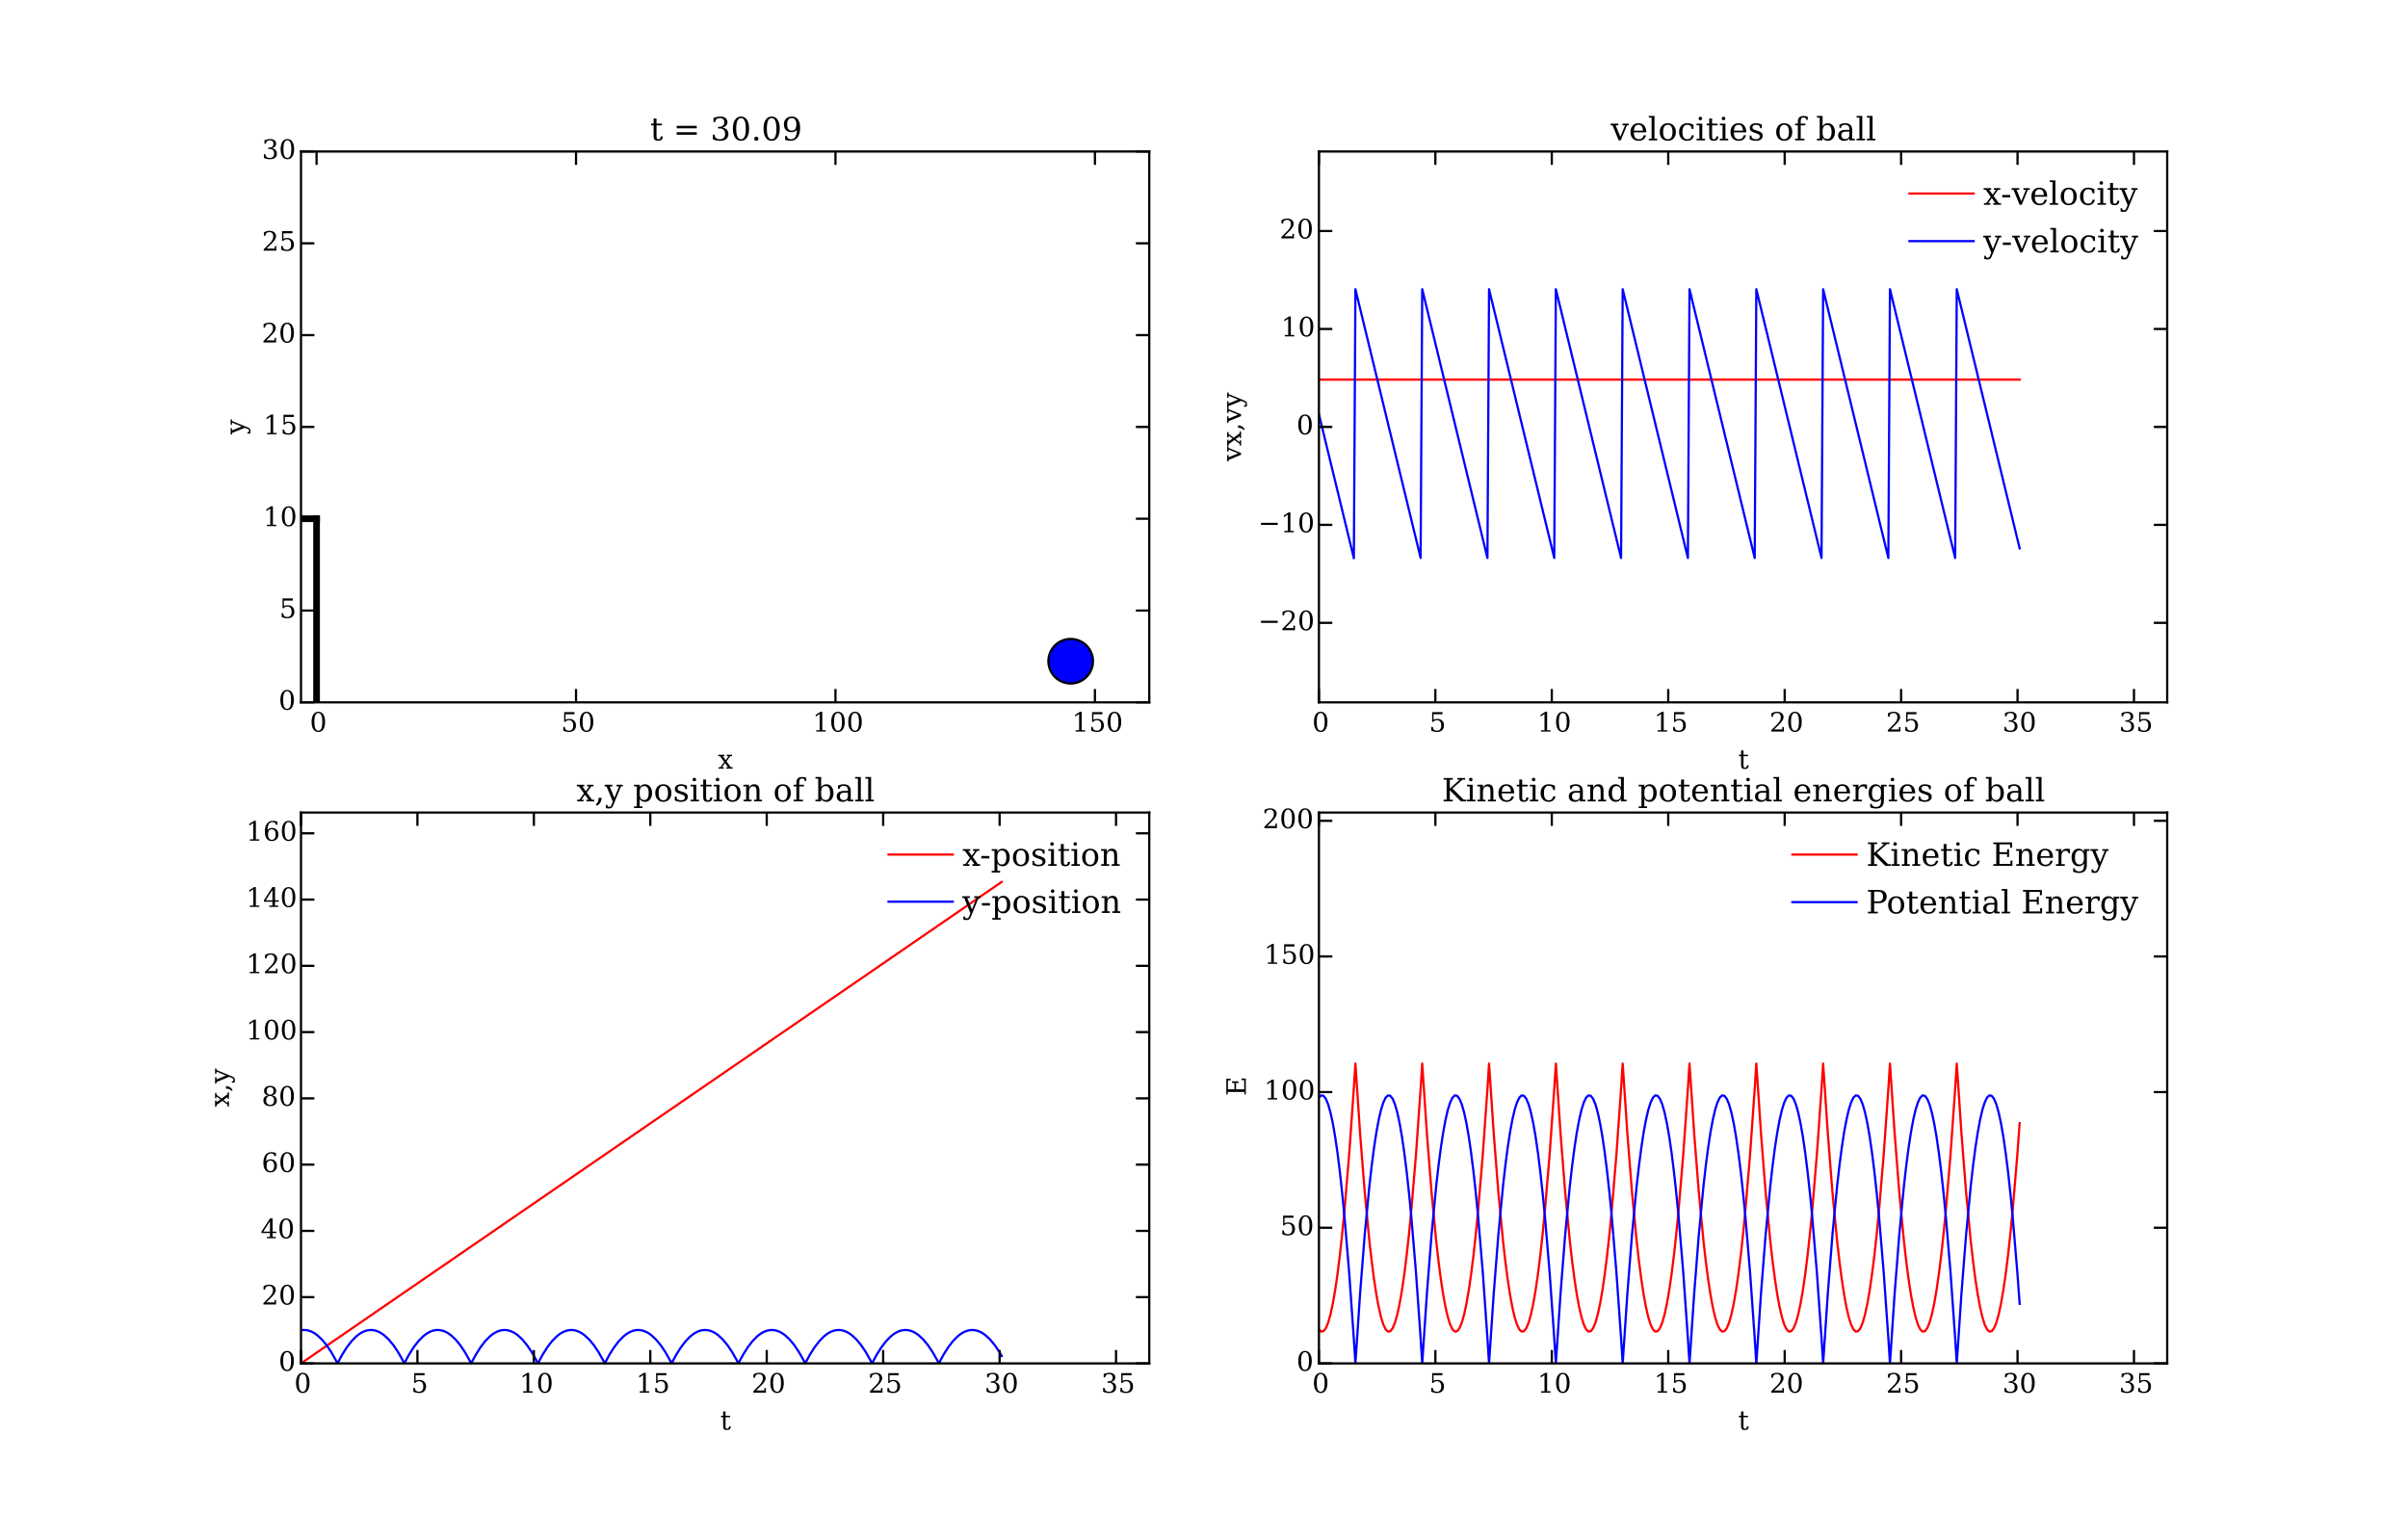 <?xml version="1.0" encoding="utf-8" standalone="no"?>
<!DOCTYPE svg PUBLIC "-//W3C//DTD SVG 1.1//EN"
  "http://www.w3.org/Graphics/SVG/1.1/DTD/svg11.dtd">
<!-- Created with matplotlib (http://matplotlib.org/) -->
<svg height="679pt" version="1.1" viewBox="0 0 1080 679" width="1080pt" xmlns="http://www.w3.org/2000/svg" xmlns:xlink="http://www.w3.org/1999/xlink">
 <defs>
  <style type="text/css">
*{stroke-linecap:butt;stroke-linejoin:round;}
  </style>
 </defs>
 <g id="figure_1">
  <g id="patch_1">
   <path d="
M0 679.5
L1080 679.5
L1080 0
L0 0
z
" style="fill:#ffffff;"/>
  </g>
  <g id="axes_1">
   <g id="patch_2">
    <path d="
M135 315.041
L515.455 315.041
L515.455 67.95
L135 67.95
z
" style="fill:#ffffff;"/>
   </g>
   <g id="line2d_1">
    <path clip-path="url(#pada821d35d)" d="
M141.982 315.041
L141.982 232.677" style="fill:none;stroke:#000000;stroke-linecap:square;stroke-width:3;"/>
   </g>
   <g id="line2d_2">
    <path clip-path="url(#pada821d35d)" d="
M135 232.677
L141.982 232.677" style="fill:none;stroke:#000000;stroke-linecap:square;stroke-width:3;"/>
   </g>
   <g id="line2d_3">
    <defs>
     <path d="
M0 10
C2.652 10 5.196 8.946 7.071 7.071
C8.946 5.196 10 2.652 10 0
C10 -2.652 8.946 -5.196 7.071 -7.071
C5.196 -8.946 2.652 -10 0 -10
C-2.652 -10 -5.196 -8.946 -7.071 -7.071
C-8.946 -5.196 -10 -2.652 -10 0
C-10 2.652 -8.946 5.196 -7.071 7.071
C-5.196 8.946 -2.652 10 0 10
z
" id="mf0b831c93b" style="stroke:#000000;"/>
    </defs>
    <g clip-path="url(#pada821d35d)">
     <use style="fill:#0000ff;stroke:#000000;" x="480.205" xlink:href="#mf0b831c93b" y="296.59"/>
    </g>
   </g>
   <g id="patch_3">
    <path d="
M135 67.95
L515.455 67.95" style="fill:none;stroke:#000000;stroke-linecap:square;stroke-linejoin:miter;"/>
   </g>
   <g id="patch_4">
    <path d="
M515.455 315.041
L515.455 67.95" style="fill:none;stroke:#000000;stroke-linecap:square;stroke-linejoin:miter;"/>
   </g>
   <g id="patch_5">
    <path d="
M135 315.041
L515.455 315.041" style="fill:none;stroke:#000000;stroke-linecap:square;stroke-linejoin:miter;"/>
   </g>
   <g id="patch_6">
    <path d="
M135 315.041
L135 67.95" style="fill:none;stroke:#000000;stroke-linecap:square;stroke-linejoin:miter;"/>
   </g>
   <g id="matplotlib.axis_1">
    <g id="xtick_1">
     <g id="line2d_4">
      <defs>
       <path d="
M0 0
L0 -6" id="m639812425f" style="stroke:#000000;"/>
      </defs>
      <g>
       <use style="stroke:#000000;" x="141.982" xlink:href="#m639812425f" y="315.041"/>
      </g>
     </g>
     <g id="line2d_5">
      <defs>
       <path d="
M0 0
L0 6" id="m051009457d" style="stroke:#000000;"/>
      </defs>
      <g>
       <use style="stroke:#000000;" x="141.982" xlink:href="#m051009457d" y="67.95"/>
      </g>
     </g>
     <g id="text_1">
      <!-- 0 -->
      <defs>
       <path d="
M31.781 3.422
Q39.266 3.422 42.969 11.625
Q46.688 19.828 46.688 36.375
Q46.688 52.984 42.969 61.188
Q39.266 69.391 31.781 69.391
Q24.312 69.391 20.594 61.188
Q16.891 52.984 16.891 36.375
Q16.891 19.828 20.594 11.625
Q24.312 3.422 31.781 3.422
M31.781 -1.422
Q19.922 -1.422 13.25 8.531
Q6.594 18.5 6.594 36.375
Q6.594 54.297 13.25 64.25
Q19.922 74.219 31.781 74.219
Q43.703 74.219 50.344 64.25
Q56.984 54.297 56.984 36.375
Q56.984 18.5 50.344 8.531
Q43.703 -1.422 31.781 -1.422" id="BitstreamVeraSerif-Roman-30"/>
      </defs>
      <g transform="translate(138.959 328.159)scale(0.12 -0.12)">
       <use xlink:href="#BitstreamVeraSerif-Roman-30"/>
      </g>
     </g>
    </g>
    <g id="xtick_2">
     <g id="line2d_6">
      <g>
       <use style="stroke:#000000;" x="258.349" xlink:href="#m639812425f" y="315.041"/>
      </g>
     </g>
     <g id="line2d_7">
      <g>
       <use style="stroke:#000000;" x="258.349" xlink:href="#m051009457d" y="67.95"/>
      </g>
     </g>
     <g id="text_2">
      <!-- 50 -->
      <defs>
       <path d="
M50.297 72.906
L50.297 64.891
L16.891 64.891
L16.891 44
Q19.438 45.75 22.828 46.625
Q26.219 47.516 30.422 47.516
Q42.234 47.516 49.062 40.969
Q55.906 34.422 55.906 23.094
Q55.906 11.531 49 5.047
Q42.094 -1.422 29.594 -1.422
Q24.562 -1.422 19.281 -0.188
Q14.016 1.031 8.5 3.516
L8.5 17.672
L14.016 17.672
Q14.453 10.75 18.422 7.078
Q22.406 3.422 29.594 3.422
Q37.312 3.422 41.453 8.5
Q45.609 13.578 45.609 23.094
Q45.609 32.562 41.484 37.609
Q37.359 42.672 29.594 42.672
Q25.203 42.672 21.844 41.109
Q18.5 39.547 15.922 36.281
L11.719 36.281
L11.719 72.906
z
" id="BitstreamVeraSerif-Roman-35"/>
      </defs>
      <g transform="translate(251.622 328.159)scale(0.12 -0.12)">
       <use xlink:href="#BitstreamVeraSerif-Roman-35"/>
       <use x="63.623" xlink:href="#BitstreamVeraSerif-Roman-30"/>
      </g>
     </g>
    </g>
    <g id="xtick_3">
     <g id="line2d_8">
      <g>
       <use style="stroke:#000000;" x="374.715" xlink:href="#m639812425f" y="315.041"/>
      </g>
     </g>
     <g id="line2d_9">
      <g>
       <use style="stroke:#000000;" x="374.715" xlink:href="#m051009457d" y="67.95"/>
      </g>
     </g>
     <g id="text_3">
      <!-- 100 -->
      <defs>
       <path d="
M14.203 0
L14.203 5.172
L26.906 5.172
L26.906 65.828
L12.203 56.297
L12.203 62.703
L29.984 74.219
L36.719 74.219
L36.719 5.172
L49.422 5.172
L49.422 0
z
" id="BitstreamVeraSerif-Roman-31"/>
      </defs>
      <g transform="translate(364.393 328.159)scale(0.12 -0.12)">
       <use xlink:href="#BitstreamVeraSerif-Roman-31"/>
       <use x="63.623" xlink:href="#BitstreamVeraSerif-Roman-30"/>
       <use x="127.246" xlink:href="#BitstreamVeraSerif-Roman-30"/>
      </g>
     </g>
    </g>
    <g id="xtick_4">
     <g id="line2d_10">
      <g>
       <use style="stroke:#000000;" x="491.082" xlink:href="#m639812425f" y="315.041"/>
      </g>
     </g>
     <g id="line2d_11">
      <g>
       <use style="stroke:#000000;" x="491.082" xlink:href="#m051009457d" y="67.95"/>
      </g>
     </g>
     <g id="text_4">
      <!-- 150 -->
      <g transform="translate(480.76 328.159)scale(0.12 -0.12)">
       <use xlink:href="#BitstreamVeraSerif-Roman-31"/>
       <use x="63.623" xlink:href="#BitstreamVeraSerif-Roman-35"/>
       <use x="127.246" xlink:href="#BitstreamVeraSerif-Roman-30"/>
      </g>
     </g>
    </g>
    <g id="text_5">
     <!-- x -->
     <defs>
      <path d="
M29.109 31.688
L39.984 46.688
L33.016 46.688
L33.016 51.906
L52.984 51.906
L52.984 46.688
L46.094 46.688
L32.172 27.484
L48.391 5.172
L55.172 5.172
L55.172 0
L31.203 0
L31.203 5.172
L37.797 5.172
L26.516 20.703
L15.188 5.172
L21.922 5.172
L21.922 0
L2.203 0
L2.203 5.172
L9.078 5.172
L23.391 24.906
L7.625 46.688
L1.219 46.688
L1.219 51.906
L24.422 51.906
L24.422 46.688
L18.219 46.688
z
" id="BitstreamVeraSerif-Roman-78"/>
     </defs>
     <g transform="translate(321.99 344.773)scale(0.12 -0.12)">
      <use xlink:href="#BitstreamVeraSerif-Roman-78"/>
     </g>
    </g>
   </g>
   <g id="matplotlib.axis_2">
    <g id="ytick_1">
     <g id="line2d_12">
      <defs>
       <path d="
M0 0
L6 0" id="m6895927a0f" style="stroke:#000000;"/>
      </defs>
      <g>
       <use style="stroke:#000000;" x="135.0" xlink:href="#m6895927a0f" y="315.041"/>
      </g>
     </g>
     <g id="line2d_13">
      <defs>
       <path d="
M0 0
L-6 0" id="m6910c1b672" style="stroke:#000000;"/>
      </defs>
      <g>
       <use style="stroke:#000000;" x="515.455" xlink:href="#m6910c1b672" y="315.041"/>
      </g>
     </g>
     <g id="text_6">
      <!-- 0 -->
      <g transform="translate(124.953 318.352)scale(0.12 -0.12)">
       <use xlink:href="#BitstreamVeraSerif-Roman-30"/>
      </g>
     </g>
    </g>
    <g id="ytick_2">
     <g id="line2d_14">
      <g>
       <use style="stroke:#000000;" x="135.0" xlink:href="#m6895927a0f" y="273.859"/>
      </g>
     </g>
     <g id="line2d_15">
      <g>
       <use style="stroke:#000000;" x="515.455" xlink:href="#m6910c1b672" y="273.859"/>
      </g>
     </g>
     <g id="text_7">
      <!-- 5 -->
      <g transform="translate(125.311 277.17)scale(0.12 -0.12)">
       <use xlink:href="#BitstreamVeraSerif-Roman-35"/>
      </g>
     </g>
    </g>
    <g id="ytick_3">
     <g id="line2d_16">
      <g>
       <use style="stroke:#000000;" x="135.0" xlink:href="#m6895927a0f" y="232.677"/>
      </g>
     </g>
     <g id="line2d_17">
      <g>
       <use style="stroke:#000000;" x="515.455" xlink:href="#m6910c1b672" y="232.677"/>
      </g>
     </g>
     <g id="text_8">
      <!-- 10 -->
      <g transform="translate(117.991 235.989)scale(0.12 -0.12)">
       <use xlink:href="#BitstreamVeraSerif-Roman-31"/>
       <use x="63.623" xlink:href="#BitstreamVeraSerif-Roman-30"/>
      </g>
     </g>
    </g>
    <g id="ytick_4">
     <g id="line2d_18">
      <g>
       <use style="stroke:#000000;" x="135.0" xlink:href="#m6895927a0f" y="191.495"/>
      </g>
     </g>
     <g id="line2d_19">
      <g>
       <use style="stroke:#000000;" x="515.455" xlink:href="#m6910c1b672" y="191.495"/>
      </g>
     </g>
     <g id="text_9">
      <!-- 15 -->
      <g transform="translate(118.121 194.807)scale(0.12 -0.12)">
       <use xlink:href="#BitstreamVeraSerif-Roman-31"/>
       <use x="63.623" xlink:href="#BitstreamVeraSerif-Roman-35"/>
      </g>
     </g>
    </g>
    <g id="ytick_5">
     <g id="line2d_20">
      <g>
       <use style="stroke:#000000;" x="135.0" xlink:href="#m6895927a0f" y="150.314"/>
      </g>
     </g>
     <g id="line2d_21">
      <g>
       <use style="stroke:#000000;" x="515.455" xlink:href="#m6910c1b672" y="150.314"/>
      </g>
     </g>
     <g id="text_10">
      <!-- 20 -->
      <defs>
       <path d="
M12.797 55.516
L7.328 55.516
L7.328 68.5
Q12.547 71.297 17.844 72.75
Q23.141 74.219 28.219 74.219
Q39.594 74.219 46.188 68.703
Q52.781 63.188 52.781 53.719
Q52.781 43.016 37.844 28.125
Q36.672 27 36.078 26.422
L17.672 8.016
L48.094 8.016
L48.094 17
L53.812 17
L53.812 0
L6.781 0
L6.781 5.328
L28.906 27.391
Q36.234 34.719 39.359 40.844
Q42.484 46.969 42.484 53.719
Q42.484 61.078 38.641 65.234
Q34.812 69.391 28.078 69.391
Q21.094 69.391 17.281 65.922
Q13.484 62.453 12.797 55.516" id="BitstreamVeraSerif-Roman-32"/>
      </defs>
      <g transform="translate(117.341 153.625)scale(0.12 -0.12)">
       <use xlink:href="#BitstreamVeraSerif-Roman-32"/>
       <use x="63.623" xlink:href="#BitstreamVeraSerif-Roman-30"/>
      </g>
     </g>
    </g>
    <g id="ytick_6">
     <g id="line2d_22">
      <g>
       <use style="stroke:#000000;" x="135.0" xlink:href="#m6895927a0f" y="109.132"/>
      </g>
     </g>
     <g id="line2d_23">
      <g>
       <use style="stroke:#000000;" x="515.455" xlink:href="#m6910c1b672" y="109.132"/>
      </g>
     </g>
     <g id="text_11">
      <!-- 25 -->
      <g transform="translate(117.47 112.443)scale(0.12 -0.12)">
       <use xlink:href="#BitstreamVeraSerif-Roman-32"/>
       <use x="63.623" xlink:href="#BitstreamVeraSerif-Roman-35"/>
      </g>
     </g>
    </g>
    <g id="ytick_7">
     <g id="line2d_24">
      <g>
       <use style="stroke:#000000;" x="135.0" xlink:href="#m6895927a0f" y="67.95"/>
      </g>
     </g>
     <g id="line2d_25">
      <g>
       <use style="stroke:#000000;" x="515.455" xlink:href="#m6910c1b672" y="67.95"/>
      </g>
     </g>
     <g id="text_12">
      <!-- 30 -->
      <defs>
       <path d="
M9.719 69.828
Q15.438 71.969 20.672 73.094
Q25.922 74.219 30.516 74.219
Q41.219 74.219 47.219 69.594
Q53.219 64.984 53.219 56.781
Q53.219 50.203 49.062 45.781
Q44.922 41.359 37.312 39.797
Q46.297 38.531 51.25 33.281
Q56.203 28.031 56.203 19.672
Q56.203 9.469 49.344 4.016
Q42.484 -1.422 29.594 -1.422
Q23.875 -1.422 18.422 -0.188
Q12.984 1.031 7.625 3.516
L7.625 17.672
L13.094 17.672
Q13.578 10.641 17.828 7.031
Q22.078 3.422 29.781 3.422
Q37.25 3.422 41.578 7.734
Q45.906 12.062 45.906 19.578
Q45.906 28.172 41.453 32.594
Q37.016 37.016 28.422 37.016
L23.781 37.016
L23.781 42
L26.219 42
Q34.766 42 39.031 45.531
Q43.312 49.078 43.312 56.203
Q43.312 62.594 39.797 65.984
Q36.281 69.391 29.688 69.391
Q23.094 69.391 19.453 66.266
Q15.828 63.141 15.188 56.984
L9.719 56.984
z
" id="BitstreamVeraSerif-Roman-33"/>
      </defs>
      <g transform="translate(117.442 71.261)scale(0.12 -0.12)">
       <use xlink:href="#BitstreamVeraSerif-Roman-33"/>
       <use x="63.623" xlink:href="#BitstreamVeraSerif-Roman-30"/>
      </g>
     </g>
    </g>
    <g id="text_13">
     <!-- y -->
     <defs>
      <path d="
M21.578 -9.516
L25 -0.875
L5.609 46.688
L-0.297 46.688
L-0.297 51.906
L23.578 51.906
L23.578 46.688
L15.281 46.688
L29.891 10.984
L44.484 46.688
L36.719 46.688
L36.719 51.906
L56.203 51.906
L56.203 46.688
L50.391 46.688
L26.609 -11.719
Q24.172 -17.781 21.188 -20
Q18.219 -22.219 12.797 -22.219
Q10.5 -22.219 8.078 -21.828
Q5.672 -21.438 3.219 -20.703
L3.219 -10.797
L7.812 -10.797
Q8.109 -14.109 9.5 -15.547
Q10.891 -17 13.812 -17
Q16.5 -17 18.141 -15.5
Q19.781 -14.016 21.578 -9.516" id="BitstreamVeraSerif-Roman-79"/>
     </defs>
     <g transform="translate(109.674 194.885)rotate(-90.0)scale(0.12 -0.12)">
      <use xlink:href="#BitstreamVeraSerif-Roman-79"/>
     </g>
    </g>
   </g>
   <g id="text_14">
    <!-- t = 30.09 -->
    <defs>
     <path id="BitstreamVeraSerif-Roman-20"/>
     <path d="
M46.781 32.672
Q43.5 29 39.25 27.188
Q35.016 25.391 29.688 25.391
Q18.844 25.391 12.562 31.938
Q6.297 38.484 6.297 49.812
Q6.297 60.891 13.109 67.547
Q19.922 74.219 31.297 74.219
Q43.656 74.219 50.266 65.016
Q56.891 55.812 56.891 38.719
Q56.891 19.578 49.016 9.078
Q41.156 -1.422 26.906 -1.422
Q23.047 -1.422 18.797 -0.688
Q14.547 0.047 10.109 1.516
L10.109 13.625
L15.578 13.625
Q16.219 8.688 19.391 6.047
Q22.562 3.422 27.875 3.422
Q37.359 3.422 41.984 10.562
Q46.625 17.719 46.781 32.672
M30.906 69.391
Q23.969 69.391 20.281 64.328
Q16.609 59.281 16.609 49.812
Q16.609 40.328 20.281 35.25
Q23.969 30.172 30.906 30.172
Q37.844 30.172 41.531 35.078
Q45.219 39.984 45.219 49.219
Q45.219 58.938 41.5 64.156
Q37.797 69.391 30.906 69.391" id="BitstreamVeraSerif-Roman-39"/>
     <path d="
M10.797 46.688
L2.875 46.688
L2.875 51.906
L10.797 51.906
L10.797 68.016
L19.828 68.016
L19.828 51.906
L36.719 51.906
L36.719 46.688
L19.828 46.688
L19.828 13.719
Q19.828 7.125 21.094 5.266
Q22.359 3.422 25.781 3.422
Q29.297 3.422 30.906 5.484
Q32.516 7.562 32.625 12.203
L39.406 12.203
Q39.016 5.125 35.547 1.844
Q32.078 -1.422 25 -1.422
Q17.234 -1.422 14.016 2.016
Q10.797 5.469 10.797 13.719
z
" id="BitstreamVeraSerif-Roman-74"/>
     <path d="
M9.422 5.078
Q9.422 7.812 11.281 9.719
Q13.141 11.625 15.922 11.625
Q18.609 11.625 20.5 9.719
Q22.406 7.812 22.406 5.078
Q22.406 2.391 20.5 0.484
Q18.609 -1.422 15.922 -1.422
Q13.141 -1.422 11.281 0.453
Q9.422 2.344 9.422 5.078" id="BitstreamVeraSerif-Roman-2e"/>
     <path d="
M10.594 45.219
L73.188 45.219
L73.188 37.406
L10.594 37.406
z

M10.594 25.297
L73.188 25.297
L73.188 17.484
L10.594 17.484
z
" id="BitstreamVeraSerif-Roman-3d"/>
    </defs>
    <g transform="translate(291.597 62.95)scale(0.144 -0.144)">
     <use xlink:href="#BitstreamVeraSerif-Roman-74"/>
     <use x="40.186" xlink:href="#BitstreamVeraSerif-Roman-20"/>
     <use x="71.973" xlink:href="#BitstreamVeraSerif-Roman-3d"/>
     <use x="155.762" xlink:href="#BitstreamVeraSerif-Roman-20"/>
     <use x="187.549" xlink:href="#BitstreamVeraSerif-Roman-33"/>
     <use x="251.172" xlink:href="#BitstreamVeraSerif-Roman-30"/>
     <use x="314.795" xlink:href="#BitstreamVeraSerif-Roman-2e"/>
     <use x="346.582" xlink:href="#BitstreamVeraSerif-Roman-30"/>
     <use x="410.205" xlink:href="#BitstreamVeraSerif-Roman-39"/>
    </g>
   </g>
  </g>
  <g id="axes_2">
   <g id="patch_7">
    <path d="
M591.545 315.041
L972 315.041
L972 67.95
L591.545 67.95
z
" style="fill:#ffffff;"/>
   </g>
   <g id="line2d_26">
    <path clip-path="url(#pfdbea75688)" d="
M591.545 170.276
L905.824 170.276
L905.824 170.276" style="fill:none;stroke:#ff0000;stroke-linecap:square;"/>
   </g>
   <g id="line2d_27">
    <path clip-path="url(#pfdbea75688)" d="
M591.545 185.81
L607.212 250.396
L607.909 129.723
L637.153 250.283
L637.877 129.723
L667.121 250.283
L667.846 129.723
L697.09 250.283
L697.814 129.723
L727.058 250.283
L727.782 129.723
L757.027 250.283
L757.751 129.723
L786.995 250.283
L787.719 129.723
L816.963 250.283
L817.687 129.723
L846.932 250.283
L847.656 129.723
L876.9 250.283
L877.624 129.723
L905.824 245.978
L905.824 245.978" style="fill:none;stroke:#0000ff;stroke-linecap:square;"/>
   </g>
   <g id="patch_8">
    <path d="
M591.545 67.95
L972 67.95" style="fill:none;stroke:#000000;stroke-linecap:square;stroke-linejoin:miter;"/>
   </g>
   <g id="patch_9">
    <path d="
M972 315.041
L972 67.95" style="fill:none;stroke:#000000;stroke-linecap:square;stroke-linejoin:miter;"/>
   </g>
   <g id="patch_10">
    <path d="
M591.545 315.041
L972 315.041" style="fill:none;stroke:#000000;stroke-linecap:square;stroke-linejoin:miter;"/>
   </g>
   <g id="patch_11">
    <path d="
M591.545 315.041
L591.545 67.95" style="fill:none;stroke:#000000;stroke-linecap:square;stroke-linejoin:miter;"/>
   </g>
   <g id="matplotlib.axis_3">
    <g id="xtick_5">
     <g id="line2d_28">
      <g>
       <use style="stroke:#000000;" x="591.545" xlink:href="#m639812425f" y="315.041"/>
      </g>
     </g>
     <g id="line2d_29">
      <g>
       <use style="stroke:#000000;" x="591.545" xlink:href="#m051009457d" y="67.95"/>
      </g>
     </g>
     <g id="text_15">
      <!-- 0 -->
      <g transform="translate(588.522 328.159)scale(0.12 -0.12)">
       <use xlink:href="#BitstreamVeraSerif-Roman-30"/>
      </g>
     </g>
    </g>
    <g id="xtick_6">
     <g id="line2d_30">
      <g>
       <use style="stroke:#000000;" x="643.767" xlink:href="#m639812425f" y="315.041"/>
      </g>
     </g>
     <g id="line2d_31">
      <g>
       <use style="stroke:#000000;" x="643.767" xlink:href="#m051009457d" y="67.95"/>
      </g>
     </g>
     <g id="text_16">
      <!-- 5 -->
      <g transform="translate(640.923 328.159)scale(0.12 -0.12)">
       <use xlink:href="#BitstreamVeraSerif-Roman-35"/>
      </g>
     </g>
    </g>
    <g id="xtick_7">
     <g id="line2d_32">
      <g>
       <use style="stroke:#000000;" x="695.989" xlink:href="#m639812425f" y="315.041"/>
      </g>
     </g>
     <g id="line2d_33">
      <g>
       <use style="stroke:#000000;" x="695.989" xlink:href="#m051009457d" y="67.95"/>
      </g>
     </g>
     <g id="text_17">
      <!-- 10 -->
      <g transform="translate(689.485 328.159)scale(0.12 -0.12)">
       <use xlink:href="#BitstreamVeraSerif-Roman-31"/>
       <use x="63.623" xlink:href="#BitstreamVeraSerif-Roman-30"/>
      </g>
     </g>
    </g>
    <g id="xtick_8">
     <g id="line2d_34">
      <g>
       <use style="stroke:#000000;" x="748.211" xlink:href="#m639812425f" y="315.041"/>
      </g>
     </g>
     <g id="line2d_35">
      <g>
       <use style="stroke:#000000;" x="748.211" xlink:href="#m051009457d" y="67.95"/>
      </g>
     </g>
     <g id="text_18">
      <!-- 15 -->
      <g transform="translate(741.772 328.159)scale(0.12 -0.12)">
       <use xlink:href="#BitstreamVeraSerif-Roman-31"/>
       <use x="63.623" xlink:href="#BitstreamVeraSerif-Roman-35"/>
      </g>
     </g>
    </g>
    <g id="xtick_9">
     <g id="line2d_36">
      <g>
       <use style="stroke:#000000;" x="800.433" xlink:href="#m639812425f" y="315.041"/>
      </g>
     </g>
     <g id="line2d_37">
      <g>
       <use style="stroke:#000000;" x="800.433" xlink:href="#m051009457d" y="67.95"/>
      </g>
     </g>
     <g id="text_19">
      <!-- 20 -->
      <g transform="translate(793.604 328.159)scale(0.12 -0.12)">
       <use xlink:href="#BitstreamVeraSerif-Roman-32"/>
       <use x="63.623" xlink:href="#BitstreamVeraSerif-Roman-30"/>
      </g>
     </g>
    </g>
    <g id="xtick_10">
     <g id="line2d_38">
      <g>
       <use style="stroke:#000000;" x="852.655" xlink:href="#m639812425f" y="315.041"/>
      </g>
     </g>
     <g id="line2d_39">
      <g>
       <use style="stroke:#000000;" x="852.655" xlink:href="#m051009457d" y="67.95"/>
      </g>
     </g>
     <g id="text_20">
      <!-- 25 -->
      <g transform="translate(845.89 328.159)scale(0.12 -0.12)">
       <use xlink:href="#BitstreamVeraSerif-Roman-32"/>
       <use x="63.623" xlink:href="#BitstreamVeraSerif-Roman-35"/>
      </g>
     </g>
    </g>
    <g id="xtick_11">
     <g id="line2d_40">
      <g>
       <use style="stroke:#000000;" x="904.877" xlink:href="#m639812425f" y="315.041"/>
      </g>
     </g>
     <g id="line2d_41">
      <g>
       <use style="stroke:#000000;" x="904.877" xlink:href="#m051009457d" y="67.95"/>
      </g>
     </g>
     <g id="text_21">
      <!-- 30 -->
      <g transform="translate(898.098 328.159)scale(0.12 -0.12)">
       <use xlink:href="#BitstreamVeraSerif-Roman-33"/>
       <use x="63.623" xlink:href="#BitstreamVeraSerif-Roman-30"/>
      </g>
     </g>
    </g>
    <g id="xtick_12">
     <g id="line2d_42">
      <g>
       <use style="stroke:#000000;" x="957.099" xlink:href="#m639812425f" y="315.041"/>
      </g>
     </g>
     <g id="line2d_43">
      <g>
       <use style="stroke:#000000;" x="957.099" xlink:href="#m051009457d" y="67.95"/>
      </g>
     </g>
     <g id="text_22">
      <!-- 35 -->
      <g transform="translate(950.385 328.159)scale(0.12 -0.12)">
       <use xlink:href="#BitstreamVeraSerif-Roman-33"/>
       <use x="63.623" xlink:href="#BitstreamVeraSerif-Roman-35"/>
      </g>
     </g>
    </g>
    <g id="text_23">
     <!-- t -->
     <g transform="translate(779.581 344.773)scale(0.12 -0.12)">
      <use xlink:href="#BitstreamVeraSerif-Roman-74"/>
     </g>
    </g>
   </g>
   <g id="matplotlib.axis_4">
    <g id="ytick_8">
     <g id="line2d_44">
      <g>
       <use style="stroke:#000000;" x="591.545" xlink:href="#m6895927a0f" y="279.368"/>
      </g>
     </g>
     <g id="line2d_45">
      <g>
       <use style="stroke:#000000;" x="972.0" xlink:href="#m6910c1b672" y="279.368"/>
      </g>
     </g>
     <g id="text_24">
      <!-- −20 -->
      <defs>
       <path d="
M10.594 35.297
L73.188 35.297
L73.188 27.391
L10.594 27.391
z
" id="BitstreamVeraSerif-Roman-2212"/>
      </defs>
      <g transform="translate(564.288 282.679)scale(0.12 -0.12)">
       <use xlink:href="#BitstreamVeraSerif-Roman-2212"/>
       <use x="83.789" xlink:href="#BitstreamVeraSerif-Roman-32"/>
       <use x="147.412" xlink:href="#BitstreamVeraSerif-Roman-30"/>
      </g>
     </g>
    </g>
    <g id="ytick_9">
     <g id="line2d_46">
      <g>
       <use style="stroke:#000000;" x="591.545" xlink:href="#m6895927a0f" y="235.432"/>
      </g>
     </g>
     <g id="line2d_47">
      <g>
       <use style="stroke:#000000;" x="972.0" xlink:href="#m6910c1b672" y="235.432"/>
      </g>
     </g>
     <g id="text_25">
      <!-- −10 -->
      <g transform="translate(564.288 238.743)scale(0.12 -0.12)">
       <use xlink:href="#BitstreamVeraSerif-Roman-2212"/>
       <use x="83.789" xlink:href="#BitstreamVeraSerif-Roman-31"/>
       <use x="147.412" xlink:href="#BitstreamVeraSerif-Roman-30"/>
      </g>
     </g>
    </g>
    <g id="ytick_10">
     <g id="line2d_48">
      <g>
       <use style="stroke:#000000;" x="591.545" xlink:href="#m6895927a0f" y="191.495"/>
      </g>
     </g>
     <g id="line2d_49">
      <g>
       <use style="stroke:#000000;" x="972.0" xlink:href="#m6910c1b672" y="191.495"/>
      </g>
     </g>
     <g id="text_26">
      <!-- 0 -->
      <g transform="translate(581.499 194.807)scale(0.12 -0.12)">
       <use xlink:href="#BitstreamVeraSerif-Roman-30"/>
      </g>
     </g>
    </g>
    <g id="ytick_11">
     <g id="line2d_50">
      <g>
       <use style="stroke:#000000;" x="591.545" xlink:href="#m6895927a0f" y="147.559"/>
      </g>
     </g>
     <g id="line2d_51">
      <g>
       <use style="stroke:#000000;" x="972.0" xlink:href="#m6910c1b672" y="147.559"/>
      </g>
     </g>
     <g id="text_27">
      <!-- 10 -->
      <g transform="translate(574.537 150.871)scale(0.12 -0.12)">
       <use xlink:href="#BitstreamVeraSerif-Roman-31"/>
       <use x="63.623" xlink:href="#BitstreamVeraSerif-Roman-30"/>
      </g>
     </g>
    </g>
    <g id="ytick_12">
     <g id="line2d_52">
      <g>
       <use style="stroke:#000000;" x="591.545" xlink:href="#m6895927a0f" y="103.623"/>
      </g>
     </g>
     <g id="line2d_53">
      <g>
       <use style="stroke:#000000;" x="972.0" xlink:href="#m6910c1b672" y="103.623"/>
      </g>
     </g>
     <g id="text_28">
      <!-- 20 -->
      <g transform="translate(573.886 106.935)scale(0.12 -0.12)">
       <use xlink:href="#BitstreamVeraSerif-Roman-32"/>
       <use x="63.623" xlink:href="#BitstreamVeraSerif-Roman-30"/>
      </g>
     </g>
    </g>
    <g id="text_29">
     <!-- vx,vy -->
     <defs>
      <path d="
M24.703 0
L5.609 46.688
L-0.297 46.688
L-0.297 51.906
L23.578 51.906
L23.578 46.688
L15.281 46.688
L29.891 10.984
L44.484 46.688
L36.719 46.688
L36.719 51.906
L56.203 51.906
L56.203 46.688
L50.391 46.688
L31.297 0
z
" id="BitstreamVeraSerif-Roman-76"/>
      <path d="
M3.609 -9.719
Q8.203 -6.344 10.344 -1.781
Q12.5 2.781 12.5 9.281
L12.5 11.078
L22.125 11.078
Q21.734 2.734 18.188 -3.25
Q14.656 -9.234 7.516 -13.625
z
" id="BitstreamVeraSerif-Roman-2c"/>
     </defs>
     <g transform="translate(556.622 206.956)rotate(-90.0)scale(0.12 -0.12)">
      <use xlink:href="#BitstreamVeraSerif-Roman-76"/>
      <use x="56.494" xlink:href="#BitstreamVeraSerif-Roman-78"/>
      <use x="112.891" xlink:href="#BitstreamVeraSerif-Roman-2c"/>
      <use x="144.678" xlink:href="#BitstreamVeraSerif-Roman-76"/>
      <use x="201.172" xlink:href="#BitstreamVeraSerif-Roman-79"/>
     </g>
    </g>
   </g>
   <g id="text_30">
    <!-- velocities of ball -->
    <defs>
     <path d="
M54.203 25
L15.484 25
L15.484 24.609
Q15.484 14.109 19.438 8.766
Q23.391 3.422 31.109 3.422
Q37.016 3.422 40.797 6.516
Q44.578 9.625 46.094 15.719
L53.328 15.719
Q51.172 7.172 45.375 2.875
Q39.594 -1.422 30.172 -1.422
Q18.797 -1.422 11.891 6.078
Q4.984 13.578 4.984 25.984
Q4.984 38.281 11.766 45.797
Q18.562 53.328 29.594 53.328
Q41.359 53.328 47.656 46.062
Q53.953 38.812 54.203 25
M43.609 30.172
Q43.312 39.266 39.766 43.875
Q36.234 48.484 29.594 48.484
Q23.391 48.484 19.828 43.844
Q16.266 39.203 15.484 30.172
z
" id="BitstreamVeraSerif-Roman-65"/>
     <path d="
M43.016 63.719
L38.281 63.719
Q38.234 67.391 36.203 69.281
Q34.188 71.188 30.328 71.188
Q25.297 71.188 23.234 68.422
Q21.188 65.672 21.188 58.594
L21.188 51.906
L35.688 51.906
L35.688 46.688
L21.188 46.688
L21.188 5.172
L32.719 5.172
L32.719 0
L3.609 0
L3.609 5.172
L12.203 5.172
L12.203 46.688
L3.609 46.688
L3.609 51.906
L12.203 51.906
L12.203 58.406
Q12.203 67.094 16.719 71.531
Q21.234 75.984 29.984 75.984
Q33.25 75.984 36.516 75.391
Q39.797 74.812 43.016 73.578
z
" id="BitstreamVeraSerif-Roman-66"/>
     <path d="
M5.609 2.875
L5.609 14.984
L10.797 14.984
Q10.984 9.188 14.422 6.297
Q17.875 3.422 24.609 3.422
Q30.672 3.422 33.844 5.688
Q37.016 7.953 37.016 12.312
Q37.016 15.719 34.688 17.812
Q32.375 19.922 24.906 22.312
L18.406 24.516
Q11.719 26.656 8.719 29.875
Q5.719 33.109 5.719 38.094
Q5.719 45.219 10.938 49.266
Q16.156 53.328 25.391 53.328
Q29.5 53.328 34.031 52.25
Q38.578 51.172 43.406 49.125
L43.406 37.797
L38.234 37.797
Q38.031 42.828 34.703 45.656
Q31.391 48.484 25.688 48.484
Q20.016 48.484 17.109 46.484
Q14.203 44.484 14.203 40.484
Q14.203 37.203 16.406 35.219
Q18.609 33.25 25.203 31.203
L32.328 29
Q39.703 26.703 42.938 23.266
Q46.188 19.828 46.188 14.406
Q46.188 7.031 40.547 2.797
Q34.906 -1.422 25 -1.422
Q19.969 -1.422 15.188 -0.344
Q10.406 0.734 5.609 2.875" id="BitstreamVeraSerif-Roman-73"/>
     <path d="
M39.797 16.312
L39.797 27.297
L28.219 27.297
Q21.531 27.297 18.25 24.406
Q14.984 21.531 14.984 15.578
Q14.984 10.156 18.297 6.984
Q21.625 3.812 27.297 3.812
Q32.906 3.812 36.344 7.281
Q39.797 10.75 39.797 16.312
M48.781 32.422
L48.781 5.172
L56.781 5.172
L56.781 0
L39.797 0
L39.797 5.609
Q36.812 2 32.906 0.281
Q29 -1.422 23.781 -1.422
Q15.141 -1.422 10.062 3.172
Q4.984 7.766 4.984 15.578
Q4.984 23.641 10.797 28.078
Q16.609 32.516 27.203 32.516
L39.797 32.516
L39.797 36.078
Q39.797 42 36.203 45.234
Q32.625 48.484 26.125 48.484
Q20.75 48.484 17.578 46.047
Q14.406 43.609 13.625 38.812
L8.984 38.812
L8.984 49.312
Q13.672 51.312 18.094 52.312
Q22.516 53.328 26.703 53.328
Q37.5 53.328 43.141 47.969
Q48.781 42.625 48.781 32.422" id="BitstreamVeraSerif-Roman-61"/>
     <path d="
M11.531 5.172
L11.531 70.797
L2.875 70.797
L2.875 75.984
L20.516 75.984
L20.516 43.797
Q23.141 48.688 27.219 51
Q31.297 53.328 37.312 53.328
Q46.875 53.328 52.922 45.75
Q58.984 38.188 58.984 25.984
Q58.984 13.766 52.922 6.172
Q46.875 -1.422 37.312 -1.422
Q31.297 -1.422 27.219 0.891
Q23.141 3.219 20.516 8.109
L20.516 0
L2.875 0
L2.875 5.172
z

M20.516 23.391
Q20.516 14.016 24.094 9.109
Q27.688 4.203 34.516 4.203
Q41.406 4.203 44.938 9.719
Q48.484 15.234 48.484 25.984
Q48.484 36.766 44.938 42.234
Q41.406 47.703 34.516 47.703
Q27.688 47.703 24.094 42.766
Q20.516 37.844 20.516 28.516
z
" id="BitstreamVeraSerif-Roman-62"/>
     <path d="
M51.422 15.578
Q49.516 7.281 44.094 2.922
Q38.672 -1.422 30.078 -1.422
Q18.75 -1.422 11.859 6.078
Q4.984 13.578 4.984 25.984
Q4.984 38.422 11.859 45.875
Q18.75 53.328 30.078 53.328
Q35.016 53.328 39.891 52.172
Q44.781 51.031 49.703 48.688
L49.703 35.406
L44.484 35.406
Q43.453 42.234 40.016 45.359
Q36.578 48.484 30.172 48.484
Q22.906 48.484 19.188 42.844
Q15.484 37.203 15.484 25.984
Q15.484 14.75 19.172 9.078
Q22.859 3.422 30.172 3.422
Q35.984 3.422 39.453 6.438
Q42.922 9.469 44.188 15.578
z
" id="BitstreamVeraSerif-Roman-63"/>
     <path d="
M9.719 68.016
Q9.719 70.266 11.344 71.922
Q12.984 73.578 15.281 73.578
Q17.531 73.578 19.156 71.922
Q20.797 70.266 20.797 68.016
Q20.797 65.719 19.188 64.109
Q17.578 62.5 15.281 62.5
Q12.984 62.5 11.344 64.109
Q9.719 65.719 9.719 68.016
M21.188 5.172
L29.688 5.172
L29.688 0
L3.609 0
L3.609 5.172
L12.203 5.172
L12.203 46.688
L3.609 46.688
L3.609 51.906
L21.188 51.906
z
" id="BitstreamVeraSerif-Roman-69"/>
     <path d="
M30.078 3.422
Q37.312 3.422 40.984 9.125
Q44.672 14.844 44.672 25.984
Q44.672 37.109 40.984 42.797
Q37.312 48.484 30.078 48.484
Q22.859 48.484 19.172 42.797
Q15.484 37.109 15.484 25.984
Q15.484 14.844 19.188 9.125
Q22.906 3.422 30.078 3.422
M30.078 -1.422
Q18.75 -1.422 11.859 6.078
Q4.984 13.578 4.984 25.984
Q4.984 38.375 11.844 45.844
Q18.703 53.328 30.078 53.328
Q41.453 53.328 48.312 45.844
Q55.172 38.375 55.172 25.984
Q55.172 13.578 48.312 6.078
Q41.453 -1.422 30.078 -1.422" id="BitstreamVeraSerif-Roman-6f"/>
     <path d="
M20.516 5.172
L29 5.172
L29 0
L2.875 0
L2.875 5.172
L11.531 5.172
L11.531 70.797
L2.875 70.797
L2.875 75.984
L20.516 75.984
z
" id="BitstreamVeraSerif-Roman-6c"/>
    </defs>
    <g transform="translate(722.428 62.95)scale(0.144 -0.144)">
     <use xlink:href="#BitstreamVeraSerif-Roman-76"/>
     <use x="56.494" xlink:href="#BitstreamVeraSerif-Roman-65"/>
     <use x="115.674" xlink:href="#BitstreamVeraSerif-Roman-6c"/>
     <use x="147.656" xlink:href="#BitstreamVeraSerif-Roman-6f"/>
     <use x="207.861" xlink:href="#BitstreamVeraSerif-Roman-63"/>
     <use x="263.867" xlink:href="#BitstreamVeraSerif-Roman-69"/>
     <use x="295.85" xlink:href="#BitstreamVeraSerif-Roman-74"/>
     <use x="336.035" xlink:href="#BitstreamVeraSerif-Roman-69"/>
     <use x="368.018" xlink:href="#BitstreamVeraSerif-Roman-65"/>
     <use x="427.197" xlink:href="#BitstreamVeraSerif-Roman-73"/>
     <use x="478.516" xlink:href="#BitstreamVeraSerif-Roman-20"/>
     <use x="510.303" xlink:href="#BitstreamVeraSerif-Roman-6f"/>
     <use x="570.508" xlink:href="#BitstreamVeraSerif-Roman-66"/>
     <use x="607.52" xlink:href="#BitstreamVeraSerif-Roman-20"/>
     <use x="639.307" xlink:href="#BitstreamVeraSerif-Roman-62"/>
     <use x="703.32" xlink:href="#BitstreamVeraSerif-Roman-61"/>
     <use x="762.939" xlink:href="#BitstreamVeraSerif-Roman-6c"/>
     <use x="794.922" xlink:href="#BitstreamVeraSerif-Roman-6c"/>
    </g>
   </g>
   <g id="legend_1">
    <g id="line2d_54">
     <path d="
M856.39 86.812
L885.19 86.812" style="fill:none;stroke:#ff0000;stroke-linecap:square;"/>
    </g>
    <g id="line2d_55"/>
    <g id="text_31">
     <!-- x-velocity -->
     <defs>
      <path d="
M4.391 30.609
L29.391 30.609
L29.391 23
L4.391 23
z
" id="BitstreamVeraSerif-Roman-2d"/>
     </defs>
     <g transform="translate(889.51 91.852)scale(0.144 -0.144)">
      <use xlink:href="#BitstreamVeraSerif-Roman-78"/>
      <use x="54.646" xlink:href="#BitstreamVeraSerif-Roman-2d"/>
      <use x="88.436" xlink:href="#BitstreamVeraSerif-Roman-76"/>
      <use x="144.93" xlink:href="#BitstreamVeraSerif-Roman-65"/>
      <use x="204.109" xlink:href="#BitstreamVeraSerif-Roman-6c"/>
      <use x="236.092" xlink:href="#BitstreamVeraSerif-Roman-6f"/>
      <use x="296.297" xlink:href="#BitstreamVeraSerif-Roman-63"/>
      <use x="352.303" xlink:href="#BitstreamVeraSerif-Roman-69"/>
      <use x="384.285" xlink:href="#BitstreamVeraSerif-Roman-74"/>
      <use x="424.471" xlink:href="#BitstreamVeraSerif-Roman-79"/>
     </g>
    </g>
    <g id="line2d_56">
     <path d="
M856.39 108.153
L885.19 108.153" style="fill:none;stroke:#0000ff;stroke-linecap:square;"/>
    </g>
    <g id="line2d_57"/>
    <g id="text_32">
     <!-- y-velocity -->
     <g transform="translate(889.51 113.193)scale(0.144 -0.144)">
      <use xlink:href="#BitstreamVeraSerif-Roman-79"/>
      <use x="56.494" xlink:href="#BitstreamVeraSerif-Roman-2d"/>
      <use x="90.283" xlink:href="#BitstreamVeraSerif-Roman-76"/>
      <use x="146.777" xlink:href="#BitstreamVeraSerif-Roman-65"/>
      <use x="205.957" xlink:href="#BitstreamVeraSerif-Roman-6c"/>
      <use x="237.939" xlink:href="#BitstreamVeraSerif-Roman-6f"/>
      <use x="298.145" xlink:href="#BitstreamVeraSerif-Roman-63"/>
      <use x="354.15" xlink:href="#BitstreamVeraSerif-Roman-69"/>
      <use x="386.133" xlink:href="#BitstreamVeraSerif-Roman-74"/>
      <use x="426.318" xlink:href="#BitstreamVeraSerif-Roman-79"/>
     </g>
    </g>
   </g>
  </g>
  <g id="axes_3">
   <g id="patch_12">
    <path d="
M135 611.55
L515.455 611.55
L515.455 364.459
L135 364.459
z
" style="fill:#ffffff;"/>
   </g>
   <g id="line2d_58">
    <path clip-path="url(#pb6e65ffecb)" d="
M135 611.55
L449.278 395.58
L449.278 395.58" style="fill:none;stroke:#ff0000;stroke-linecap:square;"/>
   </g>
   <g id="line2d_59">
    <path clip-path="url(#pb6e65ffecb)" d="
M135 596.689
L136.044 596.569
L137.089 596.596
L138.133 596.767
L139.178 597.085
L140.222 597.548
L141.267 598.157
L142.311 598.911
L144.4 600.856
L146.489 603.385
L148.578 606.495
L150.667 610.189
L151.363 611.55
L153.452 607.662
L155.541 604.357
L157.63 601.635
L159.719 599.495
L160.763 598.644
L161.808 597.938
L162.852 597.378
L163.897 596.963
L164.941 596.694
L165.986 596.571
L167.03 596.593
L168.074 596.761
L169.119 597.075
L170.163 597.534
L171.208 598.139
L172.252 598.889
L174.341 600.827
L176.43 603.348
L178.519 606.451
L180.608 610.137
L181.332 611.55
L183.421 607.662
L185.509 604.357
L187.598 601.635
L189.687 599.495
L190.732 598.644
L191.776 597.938
L192.821 597.378
L193.865 596.963
L194.909 596.694
L195.954 596.571
L196.998 596.593
L198.043 596.761
L199.087 597.075
L200.132 597.534
L201.176 598.139
L202.221 598.889
L204.309 600.827
L206.398 603.348
L208.487 606.451
L210.576 610.137
L211.3 611.55
L213.389 607.662
L215.478 604.357
L217.567 601.635
L219.656 599.495
L220.7 598.644
L221.744 597.938
L222.789 597.378
L223.833 596.963
L224.878 596.694
L225.922 596.571
L226.967 596.593
L228.011 596.761
L229.056 597.075
L230.1 597.534
L231.144 598.139
L232.189 598.889
L234.278 600.827
L236.367 603.348
L238.456 606.451
L240.544 610.137
L241.268 611.55
L243.357 607.662
L245.446 604.357
L247.535 601.635
L249.624 599.495
L250.668 598.644
L251.713 597.938
L252.757 597.378
L253.802 596.963
L254.846 596.694
L255.891 596.571
L256.935 596.593
L257.979 596.761
L259.024 597.075
L260.068 597.534
L261.113 598.139
L262.157 598.889
L264.246 600.827
L266.335 603.348
L268.424 606.451
L270.513 610.137
L271.237 611.55
L273.326 607.662
L275.415 604.357
L277.503 601.635
L279.592 599.495
L280.637 598.644
L281.681 597.938
L282.726 597.378
L283.77 596.963
L284.815 596.694
L285.859 596.571
L286.903 596.593
L287.948 596.761
L288.992 597.075
L290.037 597.534
L291.081 598.139
L292.126 598.889
L294.214 600.827
L296.303 603.348
L298.392 606.451
L300.481 610.137
L301.205 611.55
L303.294 607.662
L305.383 604.357
L307.472 601.635
L309.561 599.495
L310.605 598.644
L311.65 597.938
L312.694 597.378
L313.738 596.963
L314.783 596.694
L315.827 596.571
L316.872 596.593
L317.916 596.761
L318.961 597.075
L320.005 597.534
L321.05 598.139
L322.094 598.889
L324.183 600.827
L326.272 603.348
L328.361 606.451
L330.449 610.137
L331.174 611.55
L333.262 607.662
L335.351 604.357
L337.44 601.635
L339.529 599.495
L340.573 598.644
L341.618 597.938
L342.662 597.378
L343.707 596.963
L344.751 596.694
L345.796 596.571
L346.84 596.593
L347.885 596.761
L348.929 597.075
L349.973 597.534
L351.018 598.139
L352.062 598.889
L354.151 600.827
L356.24 603.348
L358.329 606.451
L360.418 610.137
L361.142 611.55
L363.231 607.662
L365.32 604.357
L367.409 601.635
L369.497 599.495
L370.542 598.644
L371.586 597.938
L372.631 597.378
L373.675 596.963
L374.72 596.694
L375.764 596.571
L376.808 596.593
L377.853 596.761
L378.897 597.075
L379.942 597.534
L380.986 598.139
L382.031 598.889
L384.12 600.827
L386.208 603.348
L388.297 606.451
L390.386 610.137
L391.11 611.55
L393.199 607.662
L395.288 604.357
L397.377 601.635
L399.466 599.495
L400.51 598.644
L401.555 597.938
L402.599 597.378
L403.644 596.963
L404.688 596.694
L405.732 596.571
L406.777 596.593
L407.821 596.761
L408.866 597.075
L409.91 597.534
L410.955 598.139
L411.999 598.889
L414.088 600.827
L416.177 603.348
L418.266 606.451
L420.355 610.137
L421.079 611.55
L423.167 607.662
L425.256 604.357
L427.345 601.635
L429.434 599.495
L430.479 598.644
L431.523 597.938
L432.567 597.378
L433.612 596.963
L434.656 596.694
L435.701 596.571
L436.745 596.593
L437.79 596.761
L438.834 597.075
L439.879 597.534
L440.923 598.139
L441.967 598.889
L444.056 600.827
L446.145 603.348
L448.234 606.451
L449.278 608.221
L449.278 608.221" style="fill:none;stroke:#0000ff;stroke-linecap:square;"/>
   </g>
   <g id="patch_13">
    <path d="
M135 364.459
L515.455 364.459" style="fill:none;stroke:#000000;stroke-linecap:square;stroke-linejoin:miter;"/>
   </g>
   <g id="patch_14">
    <path d="
M515.455 611.55
L515.455 364.459" style="fill:none;stroke:#000000;stroke-linecap:square;stroke-linejoin:miter;"/>
   </g>
   <g id="patch_15">
    <path d="
M135 611.55
L515.455 611.55" style="fill:none;stroke:#000000;stroke-linecap:square;stroke-linejoin:miter;"/>
   </g>
   <g id="patch_16">
    <path d="
M135 611.55
L135 364.459" style="fill:none;stroke:#000000;stroke-linecap:square;stroke-linejoin:miter;"/>
   </g>
   <g id="matplotlib.axis_5">
    <g id="xtick_13">
     <g id="line2d_60">
      <g>
       <use style="stroke:#000000;" x="135.0" xlink:href="#m639812425f" y="611.55"/>
      </g>
     </g>
     <g id="line2d_61">
      <g>
       <use style="stroke:#000000;" x="135.0" xlink:href="#m051009457d" y="364.459"/>
      </g>
     </g>
     <g id="text_33">
      <!-- 0 -->
      <g transform="translate(131.977 624.668)scale(0.12 -0.12)">
       <use xlink:href="#BitstreamVeraSerif-Roman-30"/>
      </g>
     </g>
    </g>
    <g id="xtick_14">
     <g id="line2d_62">
      <g>
       <use style="stroke:#000000;" x="187.222" xlink:href="#m639812425f" y="611.55"/>
      </g>
     </g>
     <g id="line2d_63">
      <g>
       <use style="stroke:#000000;" x="187.222" xlink:href="#m051009457d" y="364.459"/>
      </g>
     </g>
     <g id="text_34">
      <!-- 5 -->
      <g transform="translate(184.378 624.668)scale(0.12 -0.12)">
       <use xlink:href="#BitstreamVeraSerif-Roman-35"/>
      </g>
     </g>
    </g>
    <g id="xtick_15">
     <g id="line2d_64">
      <g>
       <use style="stroke:#000000;" x="239.444" xlink:href="#m639812425f" y="611.55"/>
      </g>
     </g>
     <g id="line2d_65">
      <g>
       <use style="stroke:#000000;" x="239.444" xlink:href="#m051009457d" y="364.459"/>
      </g>
     </g>
     <g id="text_35">
      <!-- 10 -->
      <g transform="translate(232.94 624.668)scale(0.12 -0.12)">
       <use xlink:href="#BitstreamVeraSerif-Roman-31"/>
       <use x="63.623" xlink:href="#BitstreamVeraSerif-Roman-30"/>
      </g>
     </g>
    </g>
    <g id="xtick_16">
     <g id="line2d_66">
      <g>
       <use style="stroke:#000000;" x="291.666" xlink:href="#m639812425f" y="611.55"/>
      </g>
     </g>
     <g id="line2d_67">
      <g>
       <use style="stroke:#000000;" x="291.666" xlink:href="#m051009457d" y="364.459"/>
      </g>
     </g>
     <g id="text_36">
      <!-- 15 -->
      <g transform="translate(285.226 624.668)scale(0.12 -0.12)">
       <use xlink:href="#BitstreamVeraSerif-Roman-31"/>
       <use x="63.623" xlink:href="#BitstreamVeraSerif-Roman-35"/>
      </g>
     </g>
    </g>
    <g id="xtick_17">
     <g id="line2d_68">
      <g>
       <use style="stroke:#000000;" x="343.888" xlink:href="#m639812425f" y="611.55"/>
      </g>
     </g>
     <g id="line2d_69">
      <g>
       <use style="stroke:#000000;" x="343.888" xlink:href="#m051009457d" y="364.459"/>
      </g>
     </g>
     <g id="text_37">
      <!-- 20 -->
      <g transform="translate(337.058 624.668)scale(0.12 -0.12)">
       <use xlink:href="#BitstreamVeraSerif-Roman-32"/>
       <use x="63.623" xlink:href="#BitstreamVeraSerif-Roman-30"/>
      </g>
     </g>
    </g>
    <g id="xtick_18">
     <g id="line2d_70">
      <g>
       <use style="stroke:#000000;" x="396.11" xlink:href="#m639812425f" y="611.55"/>
      </g>
     </g>
     <g id="line2d_71">
      <g>
       <use style="stroke:#000000;" x="396.11" xlink:href="#m051009457d" y="364.459"/>
      </g>
     </g>
     <g id="text_38">
      <!-- 25 -->
      <g transform="translate(389.345 624.668)scale(0.12 -0.12)">
       <use xlink:href="#BitstreamVeraSerif-Roman-32"/>
       <use x="63.623" xlink:href="#BitstreamVeraSerif-Roman-35"/>
      </g>
     </g>
    </g>
    <g id="xtick_19">
     <g id="line2d_72">
      <g>
       <use style="stroke:#000000;" x="448.332" xlink:href="#m639812425f" y="611.55"/>
      </g>
     </g>
     <g id="line2d_73">
      <g>
       <use style="stroke:#000000;" x="448.332" xlink:href="#m051009457d" y="364.459"/>
      </g>
     </g>
     <g id="text_39">
      <!-- 30 -->
      <g transform="translate(441.553 624.668)scale(0.12 -0.12)">
       <use xlink:href="#BitstreamVeraSerif-Roman-33"/>
       <use x="63.623" xlink:href="#BitstreamVeraSerif-Roman-30"/>
      </g>
     </g>
    </g>
    <g id="xtick_20">
     <g id="line2d_74">
      <g>
       <use style="stroke:#000000;" x="500.554" xlink:href="#m639812425f" y="611.55"/>
      </g>
     </g>
     <g id="line2d_75">
      <g>
       <use style="stroke:#000000;" x="500.554" xlink:href="#m051009457d" y="364.459"/>
      </g>
     </g>
     <g id="text_40">
      <!-- 35 -->
      <g transform="translate(493.84 624.668)scale(0.12 -0.12)">
       <use xlink:href="#BitstreamVeraSerif-Roman-33"/>
       <use x="63.623" xlink:href="#BitstreamVeraSerif-Roman-35"/>
      </g>
     </g>
    </g>
    <g id="text_41">
     <!-- t -->
     <g transform="translate(323.035 641.282)scale(0.12 -0.12)">
      <use xlink:href="#BitstreamVeraSerif-Roman-74"/>
     </g>
    </g>
   </g>
   <g id="matplotlib.axis_6">
    <g id="ytick_13">
     <g id="line2d_76">
      <g>
       <use style="stroke:#000000;" x="135.0" xlink:href="#m6895927a0f" y="611.55"/>
      </g>
     </g>
     <g id="line2d_77">
      <g>
       <use style="stroke:#000000;" x="515.455" xlink:href="#m6910c1b672" y="611.55"/>
      </g>
     </g>
     <g id="text_42">
      <!-- 0 -->
      <g transform="translate(124.953 614.861)scale(0.12 -0.12)">
       <use xlink:href="#BitstreamVeraSerif-Roman-30"/>
      </g>
     </g>
    </g>
    <g id="ytick_14">
     <g id="line2d_78">
      <g>
       <use style="stroke:#000000;" x="135.0" xlink:href="#m6895927a0f" y="581.828"/>
      </g>
     </g>
     <g id="line2d_79">
      <g>
       <use style="stroke:#000000;" x="515.455" xlink:href="#m6910c1b672" y="581.828"/>
      </g>
     </g>
     <g id="text_43">
      <!-- 20 -->
      <g transform="translate(117.341 585.139)scale(0.12 -0.12)">
       <use xlink:href="#BitstreamVeraSerif-Roman-32"/>
       <use x="63.623" xlink:href="#BitstreamVeraSerif-Roman-30"/>
      </g>
     </g>
    </g>
    <g id="ytick_15">
     <g id="line2d_80">
      <g>
       <use style="stroke:#000000;" x="135.0" xlink:href="#m6895927a0f" y="552.106"/>
      </g>
     </g>
     <g id="line2d_81">
      <g>
       <use style="stroke:#000000;" x="515.455" xlink:href="#m6910c1b672" y="552.106"/>
      </g>
     </g>
     <g id="text_44">
      <!-- 40 -->
      <defs>
       <path d="
M34.906 24.703
L34.906 63.484
L10.016 24.703
z

M56.391 0
L23.188 0
L23.188 5.172
L34.906 5.172
L34.906 19.484
L3.078 19.484
L3.078 24.812
L35.016 74.219
L44.672 74.219
L44.672 24.703
L58.594 24.703
L58.594 19.484
L44.672 19.484
L44.672 5.172
L56.391 5.172
z
" id="BitstreamVeraSerif-Roman-34"/>
      </defs>
      <g transform="translate(116.896 555.417)scale(0.12 -0.12)">
       <use xlink:href="#BitstreamVeraSerif-Roman-34"/>
       <use x="63.623" xlink:href="#BitstreamVeraSerif-Roman-30"/>
      </g>
     </g>
    </g>
    <g id="ytick_16">
     <g id="line2d_82">
      <g>
       <use style="stroke:#000000;" x="135.0" xlink:href="#m6895927a0f" y="522.384"/>
      </g>
     </g>
     <g id="line2d_83">
      <g>
       <use style="stroke:#000000;" x="515.455" xlink:href="#m6910c1b672" y="522.384"/>
      </g>
     </g>
     <g id="text_45">
      <!-- 60 -->
      <defs>
       <path d="
M32.719 3.422
Q39.594 3.422 43.297 8.469
Q47.016 13.531 47.016 23
Q47.016 32.469 43.297 37.516
Q39.594 42.578 32.719 42.578
Q25.734 42.578 22.062 37.688
Q18.406 32.812 18.406 23.578
Q18.406 13.875 22.109 8.641
Q25.828 3.422 32.719 3.422
M16.797 40.141
Q20.125 43.797 24.312 45.594
Q28.516 47.406 33.797 47.406
Q44.672 47.406 51 40.859
Q57.328 34.328 57.328 23
Q57.328 11.922 50.516 5.25
Q43.703 -1.422 32.328 -1.422
Q19.969 -1.422 13.328 7.781
Q6.688 17 6.688 34.078
Q6.688 53.219 14.547 63.719
Q22.406 74.219 36.719 74.219
Q40.578 74.219 44.828 73.484
Q49.078 72.75 53.516 71.297
L53.516 59.281
L48 59.281
Q47.406 64.203 44.234 66.797
Q41.062 69.391 35.688 69.391
Q26.219 69.391 21.578 62.203
Q16.938 55.031 16.797 40.141" id="BitstreamVeraSerif-Roman-36"/>
      </defs>
      <g transform="translate(117.329 525.695)scale(0.12 -0.12)">
       <use xlink:href="#BitstreamVeraSerif-Roman-36"/>
       <use x="63.623" xlink:href="#BitstreamVeraSerif-Roman-30"/>
      </g>
     </g>
    </g>
    <g id="ytick_17">
     <g id="line2d_84">
      <g>
       <use style="stroke:#000000;" x="135.0" xlink:href="#m6895927a0f" y="492.662"/>
      </g>
     </g>
     <g id="line2d_85">
      <g>
       <use style="stroke:#000000;" x="515.455" xlink:href="#m6910c1b672" y="492.662"/>
      </g>
     </g>
     <g id="text_46">
      <!-- 80 -->
      <defs>
       <path d="
M46.578 19.922
Q46.578 27.734 42.688 32.047
Q38.812 36.375 31.781 36.375
Q24.75 36.375 20.875 32.047
Q17 27.734 17 19.922
Q17 12.062 20.875 7.734
Q24.75 3.422 31.781 3.422
Q38.812 3.422 42.688 7.734
Q46.578 12.062 46.578 19.922
M44.578 55.328
Q44.578 61.969 41.203 65.672
Q37.844 69.391 31.781 69.391
Q25.781 69.391 22.391 65.672
Q19 61.969 19 55.328
Q19 48.641 22.391 44.922
Q25.781 41.219 31.781 41.219
Q37.844 41.219 41.203 44.922
Q44.578 48.641 44.578 55.328
M39.312 38.812
Q47.609 37.703 52.25 32.688
Q56.891 27.688 56.891 19.922
Q56.891 9.672 50.391 4.125
Q43.891 -1.422 31.781 -1.422
Q19.734 -1.422 13.203 4.125
Q6.688 9.672 6.688 19.922
Q6.688 27.688 11.328 32.688
Q15.969 37.703 24.312 38.812
Q16.938 40.141 13 44.406
Q9.078 48.688 9.078 55.328
Q9.078 64.109 15.125 69.156
Q21.188 74.219 31.781 74.219
Q42.391 74.219 48.438 69.156
Q54.5 64.109 54.5 55.328
Q54.5 48.688 50.562 44.406
Q46.625 40.141 39.312 38.812" id="BitstreamVeraSerif-Roman-38"/>
      </defs>
      <g transform="translate(117.329 495.973)scale(0.12 -0.12)">
       <use xlink:href="#BitstreamVeraSerif-Roman-38"/>
       <use x="63.623" xlink:href="#BitstreamVeraSerif-Roman-30"/>
      </g>
     </g>
    </g>
    <g id="ytick_18">
     <g id="line2d_86">
      <g>
       <use style="stroke:#000000;" x="135.0" xlink:href="#m6895927a0f" y="462.94"/>
      </g>
     </g>
     <g id="line2d_87">
      <g>
       <use style="stroke:#000000;" x="515.455" xlink:href="#m6910c1b672" y="462.94"/>
      </g>
     </g>
     <g id="text_47">
      <!-- 100 -->
      <g transform="translate(110.356 466.251)scale(0.12 -0.12)">
       <use xlink:href="#BitstreamVeraSerif-Roman-31"/>
       <use x="63.623" xlink:href="#BitstreamVeraSerif-Roman-30"/>
       <use x="127.246" xlink:href="#BitstreamVeraSerif-Roman-30"/>
      </g>
     </g>
    </g>
    <g id="ytick_19">
     <g id="line2d_88">
      <g>
       <use style="stroke:#000000;" x="135.0" xlink:href="#m6895927a0f" y="433.218"/>
      </g>
     </g>
     <g id="line2d_89">
      <g>
       <use style="stroke:#000000;" x="515.455" xlink:href="#m6910c1b672" y="433.218"/>
      </g>
     </g>
     <g id="text_48">
      <!-- 120 -->
      <g transform="translate(110.356 436.529)scale(0.12 -0.12)">
       <use xlink:href="#BitstreamVeraSerif-Roman-31"/>
       <use x="63.623" xlink:href="#BitstreamVeraSerif-Roman-32"/>
       <use x="127.246" xlink:href="#BitstreamVeraSerif-Roman-30"/>
      </g>
     </g>
    </g>
    <g id="ytick_20">
     <g id="line2d_90">
      <g>
       <use style="stroke:#000000;" x="135.0" xlink:href="#m6895927a0f" y="403.496"/>
      </g>
     </g>
     <g id="line2d_91">
      <g>
       <use style="stroke:#000000;" x="515.455" xlink:href="#m6910c1b672" y="403.496"/>
      </g>
     </g>
     <g id="text_49">
      <!-- 140 -->
      <g transform="translate(110.356 406.807)scale(0.12 -0.12)">
       <use xlink:href="#BitstreamVeraSerif-Roman-31"/>
       <use x="63.623" xlink:href="#BitstreamVeraSerif-Roman-34"/>
       <use x="127.246" xlink:href="#BitstreamVeraSerif-Roman-30"/>
      </g>
     </g>
    </g>
    <g id="ytick_21">
     <g id="line2d_92">
      <g>
       <use style="stroke:#000000;" x="135.0" xlink:href="#m6895927a0f" y="373.774"/>
      </g>
     </g>
     <g id="line2d_93">
      <g>
       <use style="stroke:#000000;" x="515.455" xlink:href="#m6910c1b672" y="373.774"/>
      </g>
     </g>
     <g id="text_50">
      <!-- 160 -->
      <g transform="translate(110.356 377.085)scale(0.12 -0.12)">
       <use xlink:href="#BitstreamVeraSerif-Roman-31"/>
       <use x="63.623" xlink:href="#BitstreamVeraSerif-Roman-36"/>
       <use x="127.246" xlink:href="#BitstreamVeraSerif-Roman-30"/>
      </g>
     </g>
    </g>
    <g id="text_51">
     <!-- x,y -->
     <g transform="translate(102.69 496.594)rotate(-90.0)scale(0.12 -0.12)">
      <use xlink:href="#BitstreamVeraSerif-Roman-78"/>
      <use x="56.396" xlink:href="#BitstreamVeraSerif-Roman-2c"/>
      <use x="88.184" xlink:href="#BitstreamVeraSerif-Roman-79"/>
     </g>
    </g>
   </g>
   <g id="text_52">
    <!-- x,y position of ball -->
    <defs>
     <path d="
M4.109 0
L4.109 5.172
L12.203 5.172
L12.203 46.688
L3.609 46.688
L3.609 51.906
L21.188 51.906
L21.188 42.672
Q23.688 47.953 27.656 50.641
Q31.641 53.328 36.922 53.328
Q45.516 53.328 49.562 48.391
Q53.609 43.453 53.609 33.016
L53.609 5.172
L61.625 5.172
L61.625 0
L36.812 0
L36.812 5.172
L44.578 5.172
L44.578 30.172
Q44.578 39.703 42.234 43.234
Q39.891 46.781 33.984 46.781
Q27.734 46.781 24.453 42.203
Q21.188 37.641 21.188 28.906
L21.188 5.172
L29 5.172
L29 0
z
" id="BitstreamVeraSerif-Roman-6e"/>
     <path d="
M20.516 28.516
L20.516 23.391
Q20.516 14.016 24.094 9.109
Q27.688 4.203 34.516 4.203
Q41.406 4.203 44.938 9.719
Q48.484 15.234 48.484 25.984
Q48.484 36.766 44.938 42.234
Q41.406 47.703 34.516 47.703
Q27.688 47.703 24.094 42.766
Q20.516 37.844 20.516 28.516
M11.531 46.688
L2.875 46.688
L2.875 51.906
L20.516 51.906
L20.516 43.797
Q23.141 48.688 27.219 51
Q31.297 53.328 37.312 53.328
Q46.875 53.328 52.922 45.75
Q58.984 38.188 58.984 25.984
Q58.984 13.766 52.922 6.172
Q46.875 -1.422 37.312 -1.422
Q31.297 -1.422 27.219 0.891
Q23.141 3.219 20.516 8.109
L20.516 -15.578
L29 -15.578
L29 -20.797
L2.875 -20.797
L2.875 -15.578
L11.531 -15.578
z
" id="BitstreamVeraSerif-Roman-70"/>
    </defs>
    <g transform="translate(258.544 359.459)scale(0.144 -0.144)">
     <use xlink:href="#BitstreamVeraSerif-Roman-78"/>
     <use x="56.396" xlink:href="#BitstreamVeraSerif-Roman-2c"/>
     <use x="88.184" xlink:href="#BitstreamVeraSerif-Roman-79"/>
     <use x="144.678" xlink:href="#BitstreamVeraSerif-Roman-20"/>
     <use x="176.465" xlink:href="#BitstreamVeraSerif-Roman-70"/>
     <use x="240.479" xlink:href="#BitstreamVeraSerif-Roman-6f"/>
     <use x="300.684" xlink:href="#BitstreamVeraSerif-Roman-73"/>
     <use x="352.002" xlink:href="#BitstreamVeraSerif-Roman-69"/>
     <use x="383.984" xlink:href="#BitstreamVeraSerif-Roman-74"/>
     <use x="424.17" xlink:href="#BitstreamVeraSerif-Roman-69"/>
     <use x="456.152" xlink:href="#BitstreamVeraSerif-Roman-6f"/>
     <use x="516.357" xlink:href="#BitstreamVeraSerif-Roman-6e"/>
     <use x="580.762" xlink:href="#BitstreamVeraSerif-Roman-20"/>
     <use x="612.549" xlink:href="#BitstreamVeraSerif-Roman-6f"/>
     <use x="672.754" xlink:href="#BitstreamVeraSerif-Roman-66"/>
     <use x="709.766" xlink:href="#BitstreamVeraSerif-Roman-20"/>
     <use x="741.553" xlink:href="#BitstreamVeraSerif-Roman-62"/>
     <use x="805.566" xlink:href="#BitstreamVeraSerif-Roman-61"/>
     <use x="865.186" xlink:href="#BitstreamVeraSerif-Roman-6c"/>
     <use x="897.168" xlink:href="#BitstreamVeraSerif-Roman-6c"/>
    </g>
   </g>
   <g id="legend_2">
    <g id="line2d_94">
     <path d="
M398.511 383.321
L427.311 383.321" style="fill:none;stroke:#ff0000;stroke-linecap:square;"/>
    </g>
    <g id="line2d_95"/>
    <g id="text_53">
     <!-- x-position -->
     <g transform="translate(431.631 388.361)scale(0.144 -0.144)">
      <use xlink:href="#BitstreamVeraSerif-Roman-78"/>
      <use x="54.646" xlink:href="#BitstreamVeraSerif-Roman-2d"/>
      <use x="88.436" xlink:href="#BitstreamVeraSerif-Roman-70"/>
      <use x="152.449" xlink:href="#BitstreamVeraSerif-Roman-6f"/>
      <use x="212.654" xlink:href="#BitstreamVeraSerif-Roman-73"/>
      <use x="263.973" xlink:href="#BitstreamVeraSerif-Roman-69"/>
      <use x="295.955" xlink:href="#BitstreamVeraSerif-Roman-74"/>
      <use x="336.141" xlink:href="#BitstreamVeraSerif-Roman-69"/>
      <use x="368.123" xlink:href="#BitstreamVeraSerif-Roman-6f"/>
      <use x="428.328" xlink:href="#BitstreamVeraSerif-Roman-6e"/>
     </g>
    </g>
    <g id="line2d_96">
     <path d="
M398.511 404.457
L427.311 404.457" style="fill:none;stroke:#0000ff;stroke-linecap:square;"/>
    </g>
    <g id="line2d_97"/>
    <g id="text_54">
     <!-- y-position -->
     <g transform="translate(431.631 409.497)scale(0.144 -0.144)">
      <use xlink:href="#BitstreamVeraSerif-Roman-79"/>
      <use x="56.494" xlink:href="#BitstreamVeraSerif-Roman-2d"/>
      <use x="90.283" xlink:href="#BitstreamVeraSerif-Roman-70"/>
      <use x="154.297" xlink:href="#BitstreamVeraSerif-Roman-6f"/>
      <use x="214.502" xlink:href="#BitstreamVeraSerif-Roman-73"/>
      <use x="265.82" xlink:href="#BitstreamVeraSerif-Roman-69"/>
      <use x="297.803" xlink:href="#BitstreamVeraSerif-Roman-74"/>
      <use x="337.988" xlink:href="#BitstreamVeraSerif-Roman-69"/>
      <use x="369.971" xlink:href="#BitstreamVeraSerif-Roman-6f"/>
      <use x="430.176" xlink:href="#BitstreamVeraSerif-Roman-6e"/>
     </g>
    </g>
   </g>
  </g>
  <g id="axes_4">
   <g id="patch_17">
    <path d="
M591.545 611.55
L972 611.55
L972 364.459
L591.545 364.459
z
" style="fill:#ffffff;"/>
   </g>
   <g id="line2d_98">
    <path clip-path="url(#pb9207f5a63)" d="
M591.545 596.338
L592.59 597.297
L593.634 597.087
L594.679 595.709
L595.723 593.162
L596.768 589.446
L597.812 584.561
L598.857 578.507
L599.901 571.285
L600.945 562.894
L601.99 553.334
L603.034 542.606
L605.123 517.643
L607.212 488.005
L607.909 477.079
L609.998 508.276
L612.087 534.799
L614.175 556.646
L615.22 565.817
L616.264 573.819
L617.309 580.652
L618.353 586.317
L619.398 590.812
L620.442 594.139
L621.487 596.298
L622.531 597.287
L623.575 597.108
L624.62 595.76
L625.664 593.243
L626.709 589.558
L627.753 584.703
L628.798 578.68
L629.842 571.489
L630.887 563.128
L631.931 553.599
L632.975 542.901
L635.064 517.999
L637.153 488.422
L637.877 477.079
L639.966 508.276
L642.055 534.799
L644.144 556.646
L645.188 565.817
L646.233 573.819
L647.277 580.652
L648.322 586.317
L649.366 590.812
L650.41 594.139
L651.455 596.298
L652.499 597.287
L653.544 597.108
L654.588 595.76
L655.633 593.243
L656.677 589.558
L657.722 584.703
L658.766 578.68
L659.81 571.489
L660.855 563.128
L661.899 553.599
L662.944 542.901
L665.033 517.999
L667.121 488.422
L667.846 477.079
L669.934 508.276
L672.023 534.799
L674.112 556.646
L675.157 565.817
L676.201 573.819
L677.245 580.652
L678.29 586.317
L679.334 590.812
L680.379 594.139
L681.423 596.298
L682.468 597.287
L683.512 597.108
L684.557 595.76
L685.601 593.243
L686.645 589.558
L687.69 584.703
L688.734 578.68
L689.779 571.489
L690.823 563.128
L691.868 553.599
L692.912 542.901
L695.001 517.999
L697.09 488.422
L697.814 477.079
L699.903 508.276
L701.992 534.799
L704.081 556.646
L705.125 565.817
L706.169 573.819
L707.214 580.652
L708.258 586.317
L709.303 590.812
L710.347 594.139
L711.392 596.298
L712.436 597.287
L713.48 597.108
L714.525 595.76
L715.569 593.243
L716.614 589.558
L717.658 584.703
L718.703 578.68
L719.747 571.489
L720.792 563.128
L721.836 553.599
L722.88 542.901
L724.969 517.999
L727.058 488.422
L727.782 477.079
L729.871 508.276
L731.96 534.799
L734.049 556.646
L735.093 565.817
L736.138 573.819
L737.182 580.652
L738.227 586.317
L739.271 590.812
L740.316 594.139
L741.36 596.298
L742.404 597.287
L743.449 597.108
L744.493 595.76
L745.538 593.243
L746.582 589.558
L747.627 584.703
L748.671 578.68
L749.715 571.489
L750.76 563.128
L751.804 553.599
L752.849 542.901
L754.938 517.999
L757.027 488.422
L757.751 477.079
L759.839 508.276
L761.928 534.799
L764.017 556.646
L765.062 565.817
L766.106 573.819
L767.151 580.652
L768.195 586.317
L769.239 590.812
L770.284 594.139
L771.328 596.298
L772.373 597.287
L773.417 597.108
L774.462 595.76
L775.506 593.243
L776.551 589.558
L777.595 584.703
L778.639 578.68
L779.684 571.489
L780.728 563.128
L781.773 553.599
L782.817 542.901
L784.906 517.999
L786.995 488.422
L787.719 477.079
L789.808 508.276
L791.897 534.799
L793.986 556.646
L795.03 565.817
L796.074 573.819
L797.119 580.652
L798.163 586.317
L799.208 590.812
L800.252 594.139
L801.297 596.298
L802.341 597.287
L803.386 597.108
L804.43 595.76
L805.474 593.243
L806.519 589.558
L807.563 584.703
L808.608 578.68
L809.652 571.489
L810.697 563.128
L811.741 553.599
L812.786 542.901
L814.874 517.999
L816.963 488.422
L817.687 477.079
L819.776 508.276
L821.865 534.799
L823.954 556.646
L824.998 565.817
L826.043 573.819
L827.087 580.652
L828.132 586.317
L829.176 590.812
L830.221 594.139
L831.265 596.298
L832.309 597.287
L833.354 597.108
L834.398 595.76
L835.443 593.243
L836.487 589.558
L837.532 584.703
L838.576 578.68
L839.621 571.489
L840.665 563.128
L841.709 553.599
L842.754 542.901
L844.843 517.999
L846.932 488.422
L847.656 477.079
L849.745 508.276
L851.833 534.799
L853.922 556.646
L854.967 565.817
L856.011 573.819
L857.056 580.652
L858.1 586.317
L859.145 590.812
L860.189 594.139
L861.233 596.298
L862.278 597.287
L863.322 597.108
L864.367 595.76
L865.411 593.243
L866.456 589.558
L867.5 584.703
L868.544 578.68
L869.589 571.489
L870.633 563.128
L871.678 553.599
L872.722 542.901
L874.811 517.999
L876.9 488.422
L877.624 477.079
L879.713 508.276
L881.802 534.799
L883.891 556.646
L884.935 565.817
L885.98 573.819
L887.024 580.652
L888.068 586.317
L889.113 590.812
L890.157 594.139
L891.202 596.298
L892.246 597.287
L893.291 597.108
L894.335 595.76
L895.38 593.243
L896.424 589.558
L897.468 584.703
L898.513 578.68
L899.557 571.489
L900.602 563.128
L901.646 553.599
L902.691 542.901
L904.779 517.999
L905.824 503.795
L905.824 503.795" style="fill:none;stroke:#ff0000;stroke-linecap:square;"/>
   </g>
   <g id="line2d_99">
    <path clip-path="url(#pb9207f5a63)" d="
M591.545 492.29
L592.59 491.331
L593.634 491.541
L594.679 492.92
L595.723 495.467
L596.768 499.183
L597.812 504.068
L598.857 510.121
L599.901 517.344
L600.945 525.735
L601.99 535.294
L603.034 546.023
L605.123 570.986
L607.212 600.624
L607.909 611.55
L609.998 580.352
L612.087 553.83
L614.175 531.982
L615.22 522.812
L616.264 514.81
L617.309 507.976
L618.353 502.312
L619.398 497.816
L620.442 494.489
L621.487 492.331
L622.531 491.342
L623.575 491.521
L624.62 492.869
L625.664 495.386
L626.709 499.071
L627.753 503.925
L628.798 509.948
L629.842 517.14
L630.887 525.501
L631.931 535.03
L632.975 545.728
L635.064 570.63
L637.153 600.207
L637.877 611.55
L639.966 580.352
L642.055 553.83
L644.144 531.982
L645.188 522.812
L646.233 514.81
L647.277 507.976
L648.322 502.312
L649.366 497.816
L650.41 494.489
L651.455 492.331
L652.499 491.342
L653.544 491.521
L654.588 492.869
L655.633 495.386
L656.677 499.071
L657.722 503.925
L658.766 509.948
L659.81 517.14
L660.855 525.501
L661.899 535.03
L662.944 545.728
L665.033 570.63
L667.121 600.207
L667.846 611.55
L669.934 580.352
L672.023 553.83
L674.112 531.982
L675.157 522.812
L676.201 514.81
L677.245 507.976
L678.29 502.312
L679.334 497.816
L680.379 494.489
L681.423 492.331
L682.468 491.342
L683.512 491.521
L684.557 492.869
L685.601 495.386
L686.645 499.071
L687.69 503.925
L688.734 509.948
L689.779 517.14
L690.823 525.501
L691.868 535.03
L692.912 545.728
L695.001 570.63
L697.09 600.207
L697.814 611.55
L699.903 580.352
L701.992 553.83
L704.081 531.982
L705.125 522.812
L706.169 514.81
L707.214 507.976
L708.258 502.312
L709.303 497.816
L710.347 494.489
L711.392 492.331
L712.436 491.342
L713.48 491.521
L714.525 492.869
L715.569 495.386
L716.614 499.071
L717.658 503.925
L718.703 509.948
L719.747 517.14
L720.792 525.501
L721.836 535.03
L722.88 545.728
L724.969 570.63
L727.058 600.207
L727.782 611.55
L729.871 580.352
L731.96 553.83
L734.049 531.982
L735.093 522.812
L736.138 514.81
L737.182 507.976
L738.227 502.312
L739.271 497.816
L740.316 494.489
L741.36 492.331
L742.404 491.342
L743.449 491.521
L744.493 492.869
L745.538 495.386
L746.582 499.071
L747.627 503.925
L748.671 509.948
L749.715 517.14
L750.76 525.501
L751.804 535.03
L752.849 545.728
L754.938 570.63
L757.027 600.207
L757.751 611.55
L759.839 580.352
L761.928 553.83
L764.017 531.982
L765.062 522.812
L766.106 514.81
L767.151 507.976
L768.195 502.312
L769.239 497.816
L770.284 494.489
L771.328 492.331
L772.373 491.342
L773.417 491.521
L774.462 492.869
L775.506 495.386
L776.551 499.071
L777.595 503.925
L778.639 509.948
L779.684 517.14
L780.728 525.501
L781.773 535.03
L782.817 545.728
L784.906 570.63
L786.995 600.207
L787.719 611.55
L789.808 580.352
L791.897 553.83
L793.986 531.982
L795.03 522.812
L796.074 514.81
L797.119 507.976
L798.163 502.312
L799.208 497.816
L800.252 494.489
L801.297 492.331
L802.341 491.342
L803.386 491.521
L804.43 492.869
L805.474 495.386
L806.519 499.071
L807.563 503.925
L808.608 509.948
L809.652 517.14
L810.697 525.501
L811.741 535.03
L812.786 545.728
L814.874 570.63
L816.963 600.207
L817.687 611.55
L819.776 580.352
L821.865 553.83
L823.954 531.982
L824.998 522.812
L826.043 514.81
L827.087 507.976
L828.132 502.312
L829.176 497.816
L830.221 494.489
L831.265 492.331
L832.309 491.342
L833.354 491.521
L834.398 492.869
L835.443 495.386
L836.487 499.071
L837.532 503.925
L838.576 509.948
L839.621 517.14
L840.665 525.501
L841.709 535.03
L842.754 545.728
L844.843 570.63
L846.932 600.207
L847.656 611.55
L849.745 580.352
L851.833 553.83
L853.922 531.982
L854.967 522.812
L856.011 514.81
L857.056 507.976
L858.1 502.312
L859.145 497.816
L860.189 494.489
L861.233 492.331
L862.278 491.342
L863.322 491.521
L864.367 492.869
L865.411 495.386
L866.456 499.071
L867.5 503.925
L868.544 509.948
L869.589 517.14
L870.633 525.501
L871.678 535.03
L872.722 545.728
L874.811 570.63
L876.9 600.207
L877.624 611.55
L879.713 580.352
L881.802 553.83
L883.891 531.982
L884.935 522.812
L885.98 514.81
L887.024 507.976
L888.068 502.312
L889.113 497.816
L890.157 494.489
L891.202 492.331
L892.246 491.342
L893.291 491.521
L894.335 492.869
L895.38 495.386
L896.424 499.071
L897.468 503.925
L898.513 509.948
L899.557 517.14
L900.602 525.501
L901.646 535.03
L902.691 545.728
L904.779 570.63
L905.824 584.834
L905.824 584.834" style="fill:none;stroke:#0000ff;stroke-linecap:square;"/>
   </g>
   <g id="patch_18">
    <path d="
M591.545 364.459
L972 364.459" style="fill:none;stroke:#000000;stroke-linecap:square;stroke-linejoin:miter;"/>
   </g>
   <g id="patch_19">
    <path d="
M972 611.55
L972 364.459" style="fill:none;stroke:#000000;stroke-linecap:square;stroke-linejoin:miter;"/>
   </g>
   <g id="patch_20">
    <path d="
M591.545 611.55
L972 611.55" style="fill:none;stroke:#000000;stroke-linecap:square;stroke-linejoin:miter;"/>
   </g>
   <g id="patch_21">
    <path d="
M591.545 611.55
L591.545 364.459" style="fill:none;stroke:#000000;stroke-linecap:square;stroke-linejoin:miter;"/>
   </g>
   <g id="matplotlib.axis_7">
    <g id="xtick_21">
     <g id="line2d_100">
      <g>
       <use style="stroke:#000000;" x="591.545" xlink:href="#m639812425f" y="611.55"/>
      </g>
     </g>
     <g id="line2d_101">
      <g>
       <use style="stroke:#000000;" x="591.545" xlink:href="#m051009457d" y="364.459"/>
      </g>
     </g>
     <g id="text_55">
      <!-- 0 -->
      <g transform="translate(588.522 624.668)scale(0.12 -0.12)">
       <use xlink:href="#BitstreamVeraSerif-Roman-30"/>
      </g>
     </g>
    </g>
    <g id="xtick_22">
     <g id="line2d_102">
      <g>
       <use style="stroke:#000000;" x="643.767" xlink:href="#m639812425f" y="611.55"/>
      </g>
     </g>
     <g id="line2d_103">
      <g>
       <use style="stroke:#000000;" x="643.767" xlink:href="#m051009457d" y="364.459"/>
      </g>
     </g>
     <g id="text_56">
      <!-- 5 -->
      <g transform="translate(640.923 624.668)scale(0.12 -0.12)">
       <use xlink:href="#BitstreamVeraSerif-Roman-35"/>
      </g>
     </g>
    </g>
    <g id="xtick_23">
     <g id="line2d_104">
      <g>
       <use style="stroke:#000000;" x="695.989" xlink:href="#m639812425f" y="611.55"/>
      </g>
     </g>
     <g id="line2d_105">
      <g>
       <use style="stroke:#000000;" x="695.989" xlink:href="#m051009457d" y="364.459"/>
      </g>
     </g>
     <g id="text_57">
      <!-- 10 -->
      <g transform="translate(689.485 624.668)scale(0.12 -0.12)">
       <use xlink:href="#BitstreamVeraSerif-Roman-31"/>
       <use x="63.623" xlink:href="#BitstreamVeraSerif-Roman-30"/>
      </g>
     </g>
    </g>
    <g id="xtick_24">
     <g id="line2d_106">
      <g>
       <use style="stroke:#000000;" x="748.211" xlink:href="#m639812425f" y="611.55"/>
      </g>
     </g>
     <g id="line2d_107">
      <g>
       <use style="stroke:#000000;" x="748.211" xlink:href="#m051009457d" y="364.459"/>
      </g>
     </g>
     <g id="text_58">
      <!-- 15 -->
      <g transform="translate(741.772 624.668)scale(0.12 -0.12)">
       <use xlink:href="#BitstreamVeraSerif-Roman-31"/>
       <use x="63.623" xlink:href="#BitstreamVeraSerif-Roman-35"/>
      </g>
     </g>
    </g>
    <g id="xtick_25">
     <g id="line2d_108">
      <g>
       <use style="stroke:#000000;" x="800.433" xlink:href="#m639812425f" y="611.55"/>
      </g>
     </g>
     <g id="line2d_109">
      <g>
       <use style="stroke:#000000;" x="800.433" xlink:href="#m051009457d" y="364.459"/>
      </g>
     </g>
     <g id="text_59">
      <!-- 20 -->
      <g transform="translate(793.604 624.668)scale(0.12 -0.12)">
       <use xlink:href="#BitstreamVeraSerif-Roman-32"/>
       <use x="63.623" xlink:href="#BitstreamVeraSerif-Roman-30"/>
      </g>
     </g>
    </g>
    <g id="xtick_26">
     <g id="line2d_110">
      <g>
       <use style="stroke:#000000;" x="852.655" xlink:href="#m639812425f" y="611.55"/>
      </g>
     </g>
     <g id="line2d_111">
      <g>
       <use style="stroke:#000000;" x="852.655" xlink:href="#m051009457d" y="364.459"/>
      </g>
     </g>
     <g id="text_60">
      <!-- 25 -->
      <g transform="translate(845.89 624.668)scale(0.12 -0.12)">
       <use xlink:href="#BitstreamVeraSerif-Roman-32"/>
       <use x="63.623" xlink:href="#BitstreamVeraSerif-Roman-35"/>
      </g>
     </g>
    </g>
    <g id="xtick_27">
     <g id="line2d_112">
      <g>
       <use style="stroke:#000000;" x="904.877" xlink:href="#m639812425f" y="611.55"/>
      </g>
     </g>
     <g id="line2d_113">
      <g>
       <use style="stroke:#000000;" x="904.877" xlink:href="#m051009457d" y="364.459"/>
      </g>
     </g>
     <g id="text_61">
      <!-- 30 -->
      <g transform="translate(898.098 624.668)scale(0.12 -0.12)">
       <use xlink:href="#BitstreamVeraSerif-Roman-33"/>
       <use x="63.623" xlink:href="#BitstreamVeraSerif-Roman-30"/>
      </g>
     </g>
    </g>
    <g id="xtick_28">
     <g id="line2d_114">
      <g>
       <use style="stroke:#000000;" x="957.099" xlink:href="#m639812425f" y="611.55"/>
      </g>
     </g>
     <g id="line2d_115">
      <g>
       <use style="stroke:#000000;" x="957.099" xlink:href="#m051009457d" y="364.459"/>
      </g>
     </g>
     <g id="text_62">
      <!-- 35 -->
      <g transform="translate(950.385 624.668)scale(0.12 -0.12)">
       <use xlink:href="#BitstreamVeraSerif-Roman-33"/>
       <use x="63.623" xlink:href="#BitstreamVeraSerif-Roman-35"/>
      </g>
     </g>
    </g>
    <g id="text_63">
     <!-- t -->
     <g transform="translate(779.581 641.282)scale(0.12 -0.12)">
      <use xlink:href="#BitstreamVeraSerif-Roman-74"/>
     </g>
    </g>
   </g>
   <g id="matplotlib.axis_8">
    <g id="ytick_22">
     <g id="line2d_116">
      <g>
       <use style="stroke:#000000;" x="591.545" xlink:href="#m6895927a0f" y="611.55"/>
      </g>
     </g>
     <g id="line2d_117">
      <g>
       <use style="stroke:#000000;" x="972.0" xlink:href="#m6910c1b672" y="611.55"/>
      </g>
     </g>
     <g id="text_64">
      <!-- 0 -->
      <g transform="translate(581.499 614.861)scale(0.12 -0.12)">
       <use xlink:href="#BitstreamVeraSerif-Roman-30"/>
      </g>
     </g>
    </g>
    <g id="ytick_23">
     <g id="line2d_118">
      <g>
       <use style="stroke:#000000;" x="591.545" xlink:href="#m6895927a0f" y="550.703"/>
      </g>
     </g>
     <g id="line2d_119">
      <g>
       <use style="stroke:#000000;" x="972.0" xlink:href="#m6910c1b672" y="550.703"/>
      </g>
     </g>
     <g id="text_65">
      <!-- 50 -->
      <g transform="translate(574.092 554.014)scale(0.12 -0.12)">
       <use xlink:href="#BitstreamVeraSerif-Roman-35"/>
       <use x="63.623" xlink:href="#BitstreamVeraSerif-Roman-30"/>
      </g>
     </g>
    </g>
    <g id="ytick_24">
     <g id="line2d_120">
      <g>
       <use style="stroke:#000000;" x="591.545" xlink:href="#m6895927a0f" y="489.856"/>
      </g>
     </g>
     <g id="line2d_121">
      <g>
       <use style="stroke:#000000;" x="972.0" xlink:href="#m6910c1b672" y="489.856"/>
      </g>
     </g>
     <g id="text_66">
      <!-- 100 -->
      <g transform="translate(566.902 493.168)scale(0.12 -0.12)">
       <use xlink:href="#BitstreamVeraSerif-Roman-31"/>
       <use x="63.623" xlink:href="#BitstreamVeraSerif-Roman-30"/>
       <use x="127.246" xlink:href="#BitstreamVeraSerif-Roman-30"/>
      </g>
     </g>
    </g>
    <g id="ytick_25">
     <g id="line2d_122">
      <g>
       <use style="stroke:#000000;" x="591.545" xlink:href="#m6895927a0f" y="429.01"/>
      </g>
     </g>
     <g id="line2d_123">
      <g>
       <use style="stroke:#000000;" x="972.0" xlink:href="#m6910c1b672" y="429.01"/>
      </g>
     </g>
     <g id="text_67">
      <!-- 150 -->
      <g transform="translate(566.902 432.321)scale(0.12 -0.12)">
       <use xlink:href="#BitstreamVeraSerif-Roman-31"/>
       <use x="63.623" xlink:href="#BitstreamVeraSerif-Roman-35"/>
       <use x="127.246" xlink:href="#BitstreamVeraSerif-Roman-30"/>
      </g>
     </g>
    </g>
    <g id="ytick_26">
     <g id="line2d_124">
      <g>
       <use style="stroke:#000000;" x="591.545" xlink:href="#m6895927a0f" y="368.163"/>
      </g>
     </g>
     <g id="line2d_125">
      <g>
       <use style="stroke:#000000;" x="972.0" xlink:href="#m6910c1b672" y="368.163"/>
      </g>
     </g>
     <g id="text_68">
      <!-- 200 -->
      <g transform="translate(566.251 371.474)scale(0.12 -0.12)">
       <use xlink:href="#BitstreamVeraSerif-Roman-32"/>
       <use x="63.623" xlink:href="#BitstreamVeraSerif-Roman-30"/>
       <use x="127.246" xlink:href="#BitstreamVeraSerif-Roman-30"/>
      </g>
     </g>
    </g>
    <g id="text_69">
     <!-- E -->
     <defs>
      <path d="
M5.516 0
L5.516 5.172
L14.797 5.172
L14.797 67.672
L5.516 67.672
L5.516 72.906
L64.203 72.906
L64.203 56.688
L58.203 56.688
L58.203 66.891
L24.703 66.891
L24.703 42.484
L48.578 42.484
L48.578 51.609
L54.594 51.609
L54.594 27.391
L48.578 27.391
L48.578 36.531
L24.703 36.531
L24.703 6
L58.984 6
L58.984 16.219
L64.984 16.219
L64.984 0
z
" id="BitstreamVeraSerif-Roman-45"/>
     </defs>
     <g transform="translate(558.755 491.573)rotate(-90.0)scale(0.12 -0.12)">
      <use xlink:href="#BitstreamVeraSerif-Roman-45"/>
     </g>
    </g>
   </g>
   <g id="text_70">
    <!-- Kinetic and potential energies of ball -->
    <defs>
     <path d="
M52.484 5.172
L61.078 5.172
L61.078 0
L43.5 0
L43.5 8.109
Q40.875 3.219 36.797 0.891
Q32.719 -1.422 26.703 -1.422
Q17.141 -1.422 11.062 6.172
Q4.984 13.766 4.984 25.984
Q4.984 38.188 11.031 45.75
Q17.094 53.328 26.703 53.328
Q32.719 53.328 36.797 51
Q40.875 48.688 43.5 43.797
L43.5 70.797
L35.016 70.797
L35.016 75.984
L52.484 75.984
z

M43.5 23.391
L43.5 28.516
Q43.5 37.844 39.906 42.766
Q36.328 47.703 29.5 47.703
Q22.562 47.703 19.016 42.234
Q15.484 36.766 15.484 25.984
Q15.484 15.234 19.016 9.719
Q22.562 4.203 29.5 4.203
Q36.328 4.203 39.906 9.109
Q43.5 14.016 43.5 23.391" id="BitstreamVeraSerif-Roman-64"/>
     <path d="
M52.484 46.688
L52.484 1.125
Q52.484 -10.062 46.328 -16.141
Q40.188 -22.219 28.812 -22.219
Q23.688 -22.219 19 -21.281
Q14.312 -20.359 10.016 -18.5
L10.016 -7.625
L14.703 -7.625
Q15.578 -12.703 18.844 -15.047
Q22.125 -17.391 28.219 -17.391
Q36.141 -17.391 39.812 -12.922
Q43.5 -8.453 43.5 1.125
L43.5 8.109
Q40.875 3.219 36.797 0.891
Q32.719 -1.422 26.703 -1.422
Q17.141 -1.422 11.062 6.172
Q4.984 13.766 4.984 25.984
Q4.984 38.188 11.031 45.75
Q17.094 53.328 26.703 53.328
Q32.719 53.328 36.797 51
Q40.875 48.688 43.5 43.797
L43.5 51.906
L61.078 51.906
L61.078 46.688
z

M43.5 28.516
Q43.5 37.844 39.906 42.766
Q36.328 47.703 29.5 47.703
Q22.562 47.703 19.016 42.234
Q15.484 36.766 15.484 25.984
Q15.484 15.234 19.016 9.719
Q22.562 4.203 29.5 4.203
Q36.328 4.203 39.906 9.109
Q43.5 14.016 43.5 23.391
z
" id="BitstreamVeraSerif-Roman-67"/>
     <path d="
M5.516 0
L5.516 5.172
L14.797 5.172
L14.797 67.672
L5.516 67.672
L5.516 72.906
L33.984 72.906
L33.984 67.672
L24.703 67.672
L24.703 40.094
L56.109 67.672
L48.188 67.672
L48.188 72.906
L72.406 72.906
L72.406 67.672
L64.203 67.672
L32.906 40.188
L67.922 5.172
L76.219 5.172
L76.219 0
L59.281 0
L24.703 34.625
L24.703 5.172
L33.984 5.172
L33.984 0
z
" id="BitstreamVeraSerif-Roman-4b"/>
     <path d="
M47.797 52
L47.797 39.016
L42.625 39.016
Q42.391 42.875 40.484 44.781
Q38.578 46.688 34.906 46.688
Q28.266 46.688 24.719 42.094
Q21.188 37.5 21.188 28.906
L21.188 5.172
L31.594 5.172
L31.594 0
L4.109 0
L4.109 5.172
L12.203 5.172
L12.203 46.781
L3.609 46.781
L3.609 51.906
L21.188 51.906
L21.188 42.672
Q23.828 48.094 27.969 50.703
Q32.125 53.328 38.094 53.328
Q40.281 53.328 42.703 52.984
Q45.125 52.641 47.797 52" id="BitstreamVeraSerif-Roman-72"/>
    </defs>
    <g transform="translate(646.693 359.459)scale(0.144 -0.144)">
     <use xlink:href="#BitstreamVeraSerif-Roman-4b"/>
     <use x="74.707" xlink:href="#BitstreamVeraSerif-Roman-69"/>
     <use x="106.689" xlink:href="#BitstreamVeraSerif-Roman-6e"/>
     <use x="171.094" xlink:href="#BitstreamVeraSerif-Roman-65"/>
     <use x="230.273" xlink:href="#BitstreamVeraSerif-Roman-74"/>
     <use x="270.459" xlink:href="#BitstreamVeraSerif-Roman-69"/>
     <use x="302.441" xlink:href="#BitstreamVeraSerif-Roman-63"/>
     <use x="358.447" xlink:href="#BitstreamVeraSerif-Roman-20"/>
     <use x="390.234" xlink:href="#BitstreamVeraSerif-Roman-61"/>
     <use x="449.854" xlink:href="#BitstreamVeraSerif-Roman-6e"/>
     <use x="514.258" xlink:href="#BitstreamVeraSerif-Roman-64"/>
     <use x="578.271" xlink:href="#BitstreamVeraSerif-Roman-20"/>
     <use x="610.059" xlink:href="#BitstreamVeraSerif-Roman-70"/>
     <use x="674.072" xlink:href="#BitstreamVeraSerif-Roman-6f"/>
     <use x="734.277" xlink:href="#BitstreamVeraSerif-Roman-74"/>
     <use x="774.463" xlink:href="#BitstreamVeraSerif-Roman-65"/>
     <use x="833.643" xlink:href="#BitstreamVeraSerif-Roman-6e"/>
     <use x="898.047" xlink:href="#BitstreamVeraSerif-Roman-74"/>
     <use x="938.232" xlink:href="#BitstreamVeraSerif-Roman-69"/>
     <use x="970.215" xlink:href="#BitstreamVeraSerif-Roman-61"/>
     <use x="1029.834" xlink:href="#BitstreamVeraSerif-Roman-6c"/>
     <use x="1061.816" xlink:href="#BitstreamVeraSerif-Roman-20"/>
     <use x="1093.604" xlink:href="#BitstreamVeraSerif-Roman-65"/>
     <use x="1152.783" xlink:href="#BitstreamVeraSerif-Roman-6e"/>
     <use x="1217.188" xlink:href="#BitstreamVeraSerif-Roman-65"/>
     <use x="1276.367" xlink:href="#BitstreamVeraSerif-Roman-72"/>
     <use x="1324.17" xlink:href="#BitstreamVeraSerif-Roman-67"/>
     <use x="1388.184" xlink:href="#BitstreamVeraSerif-Roman-69"/>
     <use x="1420.166" xlink:href="#BitstreamVeraSerif-Roman-65"/>
     <use x="1479.346" xlink:href="#BitstreamVeraSerif-Roman-73"/>
     <use x="1530.664" xlink:href="#BitstreamVeraSerif-Roman-20"/>
     <use x="1562.451" xlink:href="#BitstreamVeraSerif-Roman-6f"/>
     <use x="1622.656" xlink:href="#BitstreamVeraSerif-Roman-66"/>
     <use x="1659.668" xlink:href="#BitstreamVeraSerif-Roman-20"/>
     <use x="1691.455" xlink:href="#BitstreamVeraSerif-Roman-62"/>
     <use x="1755.469" xlink:href="#BitstreamVeraSerif-Roman-61"/>
     <use x="1815.088" xlink:href="#BitstreamVeraSerif-Roman-6c"/>
     <use x="1847.07" xlink:href="#BitstreamVeraSerif-Roman-6c"/>
    </g>
   </g>
   <g id="legend_3">
    <g id="line2d_126">
     <path d="
M803.889 383.321
L832.689 383.321" style="fill:none;stroke:#ff0000;stroke-linecap:square;"/>
    </g>
    <g id="line2d_127"/>
    <g id="text_71">
     <!-- Kinetic Energy -->
     <g transform="translate(837.009 388.361)scale(0.144 -0.144)">
      <use xlink:href="#BitstreamVeraSerif-Roman-4b"/>
      <use x="74.707" xlink:href="#BitstreamVeraSerif-Roman-69"/>
      <use x="106.689" xlink:href="#BitstreamVeraSerif-Roman-6e"/>
      <use x="171.094" xlink:href="#BitstreamVeraSerif-Roman-65"/>
      <use x="230.273" xlink:href="#BitstreamVeraSerif-Roman-74"/>
      <use x="270.459" xlink:href="#BitstreamVeraSerif-Roman-69"/>
      <use x="302.441" xlink:href="#BitstreamVeraSerif-Roman-63"/>
      <use x="358.447" xlink:href="#BitstreamVeraSerif-Roman-20"/>
      <use x="390.234" xlink:href="#BitstreamVeraSerif-Roman-45"/>
      <use x="463.232" xlink:href="#BitstreamVeraSerif-Roman-6e"/>
      <use x="527.637" xlink:href="#BitstreamVeraSerif-Roman-65"/>
      <use x="586.816" xlink:href="#BitstreamVeraSerif-Roman-72"/>
      <use x="634.619" xlink:href="#BitstreamVeraSerif-Roman-67"/>
      <use x="698.633" xlink:href="#BitstreamVeraSerif-Roman-79"/>
     </g>
    </g>
    <g id="line2d_128">
     <path d="
M803.889 404.662
L832.689 404.662" style="fill:none;stroke:#0000ff;stroke-linecap:square;"/>
    </g>
    <g id="line2d_129"/>
    <g id="text_72">
     <!-- Potential Energy -->
     <defs>
      <path d="
M24.703 37.109
L37.594 37.109
Q44.875 37.109 48.672 41.031
Q52.484 44.969 52.484 52.391
Q52.484 59.859 48.672 63.766
Q44.875 67.672 37.594 67.672
L24.703 67.672
z

M5.516 0
L5.516 5.172
L14.797 5.172
L14.797 67.672
L5.516 67.672
L5.516 72.906
L39.984 72.906
Q50.922 72.906 57.312 67.359
Q63.719 61.812 63.719 52.391
Q63.719 43.016 57.312 37.453
Q50.922 31.891 39.984 31.891
L24.703 31.891
L24.703 5.172
L35.984 5.172
L35.984 0
z
" id="BitstreamVeraSerif-Roman-50"/>
     </defs>
     <g transform="translate(837.009 409.702)scale(0.144 -0.144)">
      <use xlink:href="#BitstreamVeraSerif-Roman-50"/>
      <use x="63.285" xlink:href="#BitstreamVeraSerif-Roman-6f"/>
      <use x="123.49" xlink:href="#BitstreamVeraSerif-Roman-74"/>
      <use x="163.676" xlink:href="#BitstreamVeraSerif-Roman-65"/>
      <use x="222.855" xlink:href="#BitstreamVeraSerif-Roman-6e"/>
      <use x="287.26" xlink:href="#BitstreamVeraSerif-Roman-74"/>
      <use x="327.445" xlink:href="#BitstreamVeraSerif-Roman-69"/>
      <use x="359.428" xlink:href="#BitstreamVeraSerif-Roman-61"/>
      <use x="419.047" xlink:href="#BitstreamVeraSerif-Roman-6c"/>
      <use x="451.029" xlink:href="#BitstreamVeraSerif-Roman-20"/>
      <use x="482.816" xlink:href="#BitstreamVeraSerif-Roman-45"/>
      <use x="555.814" xlink:href="#BitstreamVeraSerif-Roman-6e"/>
      <use x="620.219" xlink:href="#BitstreamVeraSerif-Roman-65"/>
      <use x="679.398" xlink:href="#BitstreamVeraSerif-Roman-72"/>
      <use x="727.201" xlink:href="#BitstreamVeraSerif-Roman-67"/>
      <use x="791.215" xlink:href="#BitstreamVeraSerif-Roman-79"/>
     </g>
    </g>
   </g>
  </g>
 </g>
 <defs>
  <clipPath id="pada821d35d">
   <rect height="247.091" width="380.455" x="135.0" y="67.95"/>
  </clipPath>
  <clipPath id="pb6e65ffecb">
   <rect height="247.091" width="380.455" x="135.0" y="364.459"/>
  </clipPath>
  <clipPath id="pfdbea75688">
   <rect height="247.091" width="380.455" x="591.545" y="67.95"/>
  </clipPath>
  <clipPath id="pb9207f5a63">
   <rect height="247.091" width="380.455" x="591.545" y="364.459"/>
  </clipPath>
 </defs>
</svg>
